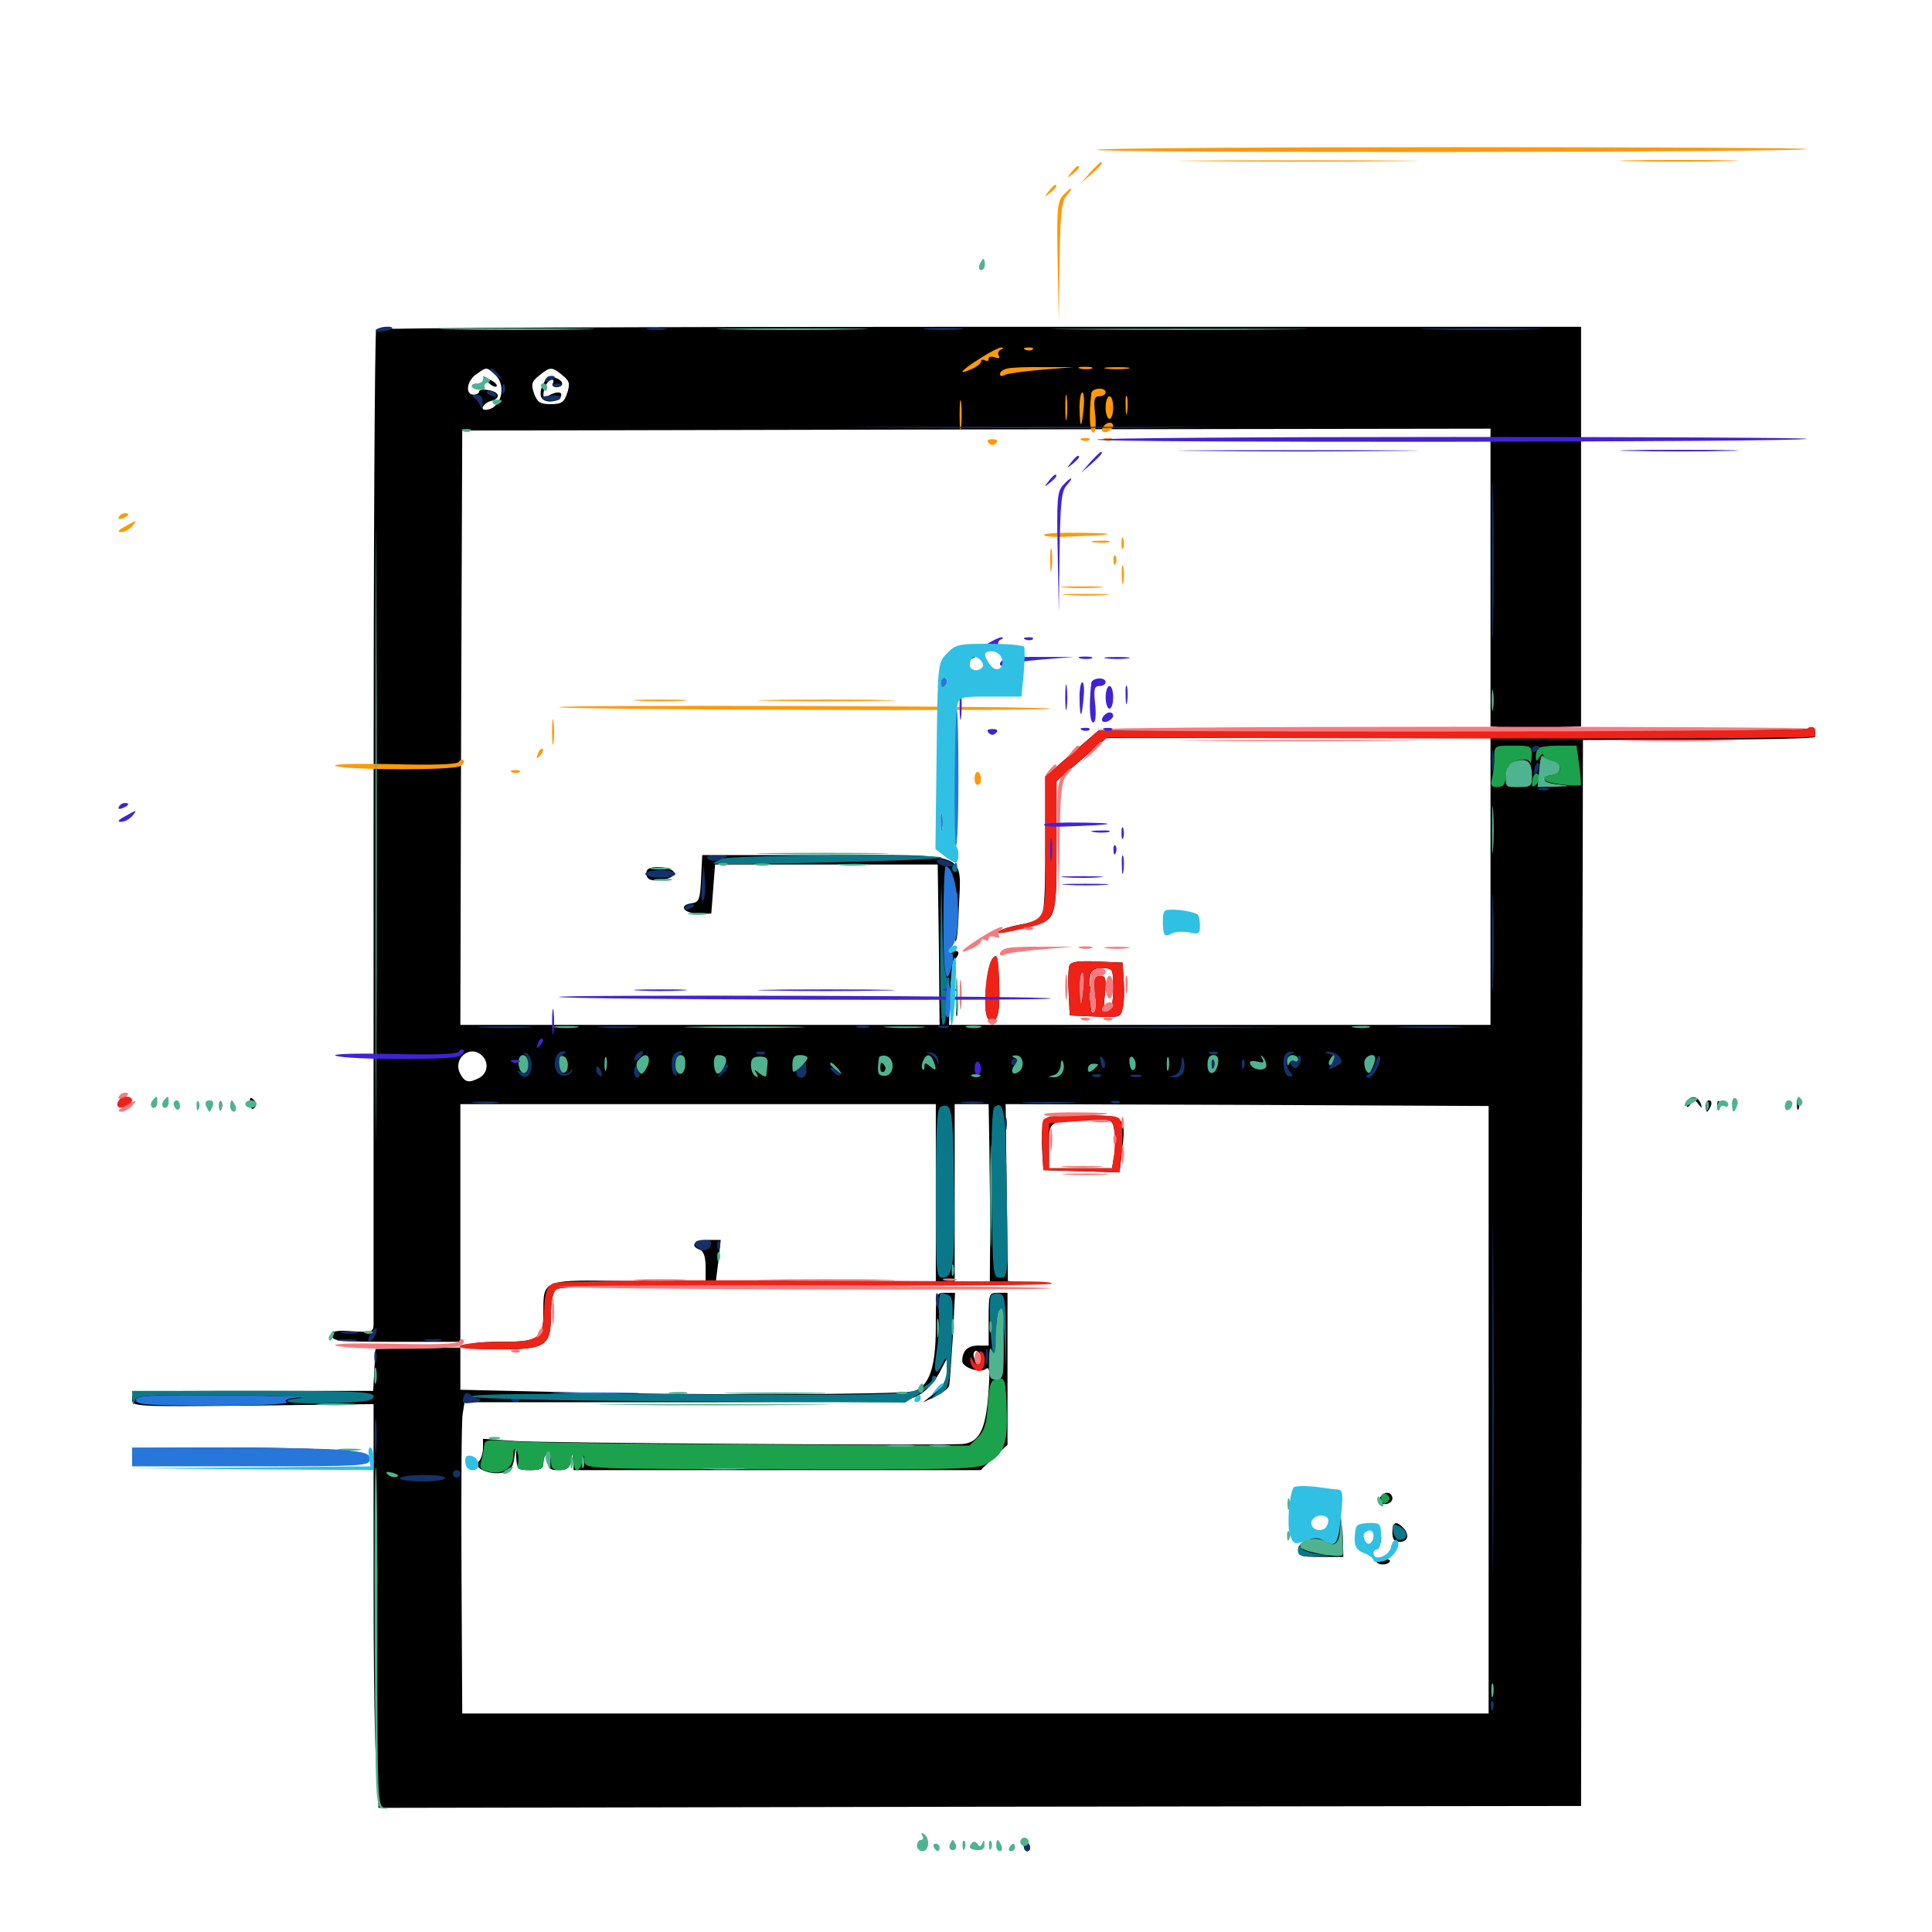 <svg xmlns="http://www.w3.org/2000/svg" viewBox="0 -1000 1000 1000">
	<path fill="#000000" d="M194.727 -829.492C193.945 -828.711 193.359 -713.867 193.359 -574.219V-315.234C193.359 -310.547 192.969 -310.352 182.617 -310.938C173.828 -311.523 171.875 -311.133 171.875 -308.594C171.875 -305.859 175.977 -305.469 205.078 -305.469H238.281V-366.992V-428.516H361.328H484.375V-382.617V-336.719H427.539H370.508L371.875 -347.461L373.047 -358.203H366.211C359.375 -358.203 356.836 -355.078 362.305 -353.125C364.258 -352.344 365.234 -349.219 365.234 -344.141V-336.328L326.367 -336.914C280.664 -337.695 281.25 -337.891 281.25 -320.898C281.25 -306.641 279.492 -305.469 258.008 -305.469C248.828 -305.469 242.188 -304.688 242.188 -303.516C242.188 -302.344 249.219 -301.562 259.375 -301.562C282.227 -301.562 285.156 -303.516 285.156 -318.945C285.156 -326.367 286.133 -331.25 287.891 -332.617C289.844 -334.18 317.773 -334.766 387.891 -334.766H489.844H494.141V-381.641V-428.516H502.93H511.719L512.109 -404.688C512.305 -391.406 512.5 -370.312 512.5 -357.812L512.305 -334.766L529.102 -335.156C543.75 -335.547 544.336 -335.547 533.789 -336.133L521.68 -336.914L521.094 -382.812L520.508 -428.516L645.508 -428.125L770.508 -427.539V-270.312V-113.086H504.883H239.258L238.867 -187.305C238.672 -228.125 238.867 -264.453 239.453 -267.969L240.43 -274.219H355.078C465.43 -274.219 469.922 -274.414 475.977 -278.125C479.492 -280.078 483.984 -285.156 486.133 -289.258L490.039 -296.68L490.234 -290.43C490.234 -285.742 488.672 -283.008 483.984 -279.102L477.539 -274.023L483.984 -277.148C487.5 -278.906 490.82 -281.25 491.211 -282.617C491.602 -283.984 492.383 -295.312 493.164 -307.812L494.336 -330.859H489.258C484.375 -330.859 484.375 -330.859 484.375 -312.891C484.375 -292.188 480.859 -282.031 472.656 -279.883C466.211 -278.125 353.711 -277.734 289.648 -279.492L238.281 -280.664V-291.602V-302.539L216.406 -302.148L194.336 -301.758L193.75 -291.016L193.164 -280.078H130.859C68.555 -280.078 68.359 -280.078 68.359 -275.977C68.359 -271.875 68.359 -271.875 130.859 -272.461L193.359 -273.242V-255.664V-177.539C193.359 -144.141 193.75 -105.078 194.531 -90.625L195.898 -64.258L507.031 -64.844L818.359 -65.234L818.75 -341.211L819.336 -616.992L879.297 -617.188C912.5 -617.188 939.453 -617.773 939.453 -618.555V-622.07C939.453 -623.438 938.086 -623.633 936.133 -622.852C934.18 -622.266 850.781 -621.68 750.586 -621.68L568.555 -621.875L554.688 -609.961L541.016 -598.047V-562.305C541.016 -536.133 540.43 -526.172 538.672 -524.609C537.305 -523.633 532.617 -522.07 528.32 -521.484C524.023 -520.703 519.141 -519.336 517.578 -518.164C514.453 -516.211 518.555 -516.797 533.594 -520.508C546.68 -523.828 546.875 -524.609 546.875 -562.109V-595.703L559.766 -606.836L572.656 -617.969H672.07H771.484V-543.75V-469.531H631.25H491.211L491.797 -485.742C492.188 -494.531 493.359 -502.539 494.336 -503.516C497.07 -506.445 496.484 -508.594 493.164 -507.422C490.82 -506.445 490.43 -507.227 491.016 -510.742C492.383 -517.773 492.383 -517.773 494.141 -513.477C495.117 -510.938 495.898 -516.797 496.289 -529.883C497.461 -559.766 503.125 -557.422 426.562 -557.422H363.477L362.891 -545.312C362.305 -534.18 361.914 -533.008 357.812 -532.422C350.977 -531.445 353.906 -527.148 361.523 -527.148H368.164L369.141 -539.844L370.117 -552.539H427.734H485.352L485.938 -511.133L486.328 -469.531H362.305H238.281L238.672 -623.438L239.258 -777.148L505.469 -777.734L771.484 -778.125V-701.172V-624.023L777.93 -623.438C781.25 -623.047 791.797 -623.047 801.367 -623.438L818.359 -624.023V-727.539V-830.859H507.227C335.938 -830.859 195.312 -830.273 194.727 -829.492ZM256.25 -806.055C262.695 -800.195 259.18 -787.891 251.172 -787.891C248.242 -787.891 250.391 -791.406 253.906 -792.383C259.375 -793.75 258.789 -797.07 252.93 -798.047C250.195 -798.633 248.047 -798.242 248.047 -797.461C248.047 -796.484 246.68 -795.703 245.117 -795.703C240.625 -795.703 241.602 -802.93 246.484 -806.25C251.953 -810.156 251.758 -810.156 256.25 -806.055ZM291.016 -805.859C294.922 -802.734 295.117 -801.367 293.555 -796.484C291.992 -791.797 290.625 -790.82 284.961 -790.82C279.492 -790.82 278.125 -791.797 276.367 -796.484C274.805 -801.172 275.195 -802.539 279.102 -805.664C284.766 -810.156 285.547 -810.352 291.016 -805.859ZM792.188 -601.367C792.969 -598.633 792.969 -595.703 792.188 -595.117C791.602 -594.336 791.016 -595.703 791.016 -598.047C791.016 -600.195 790.234 -602.539 789.062 -603.32C788.086 -603.906 787.5 -601.953 787.695 -599.023C788.086 -594.727 787.109 -593.359 783.789 -592.969C779.883 -592.383 779.297 -593.164 779.492 -598.828C779.688 -603.32 780.078 -603.906 780.664 -600.977C781.836 -594.922 785.156 -595.312 785.156 -601.367C785.156 -607.812 790.625 -607.812 792.188 -601.367ZM799.805 -600.586C798.633 -595.117 799.023 -594.727 805.078 -593.945L811.523 -593.164L804.297 -592.969C797.07 -592.578 796.875 -592.773 796.875 -599.414C796.875 -603.125 797.852 -606.25 799.023 -606.25C800.391 -606.25 800.586 -604.102 799.805 -600.586ZM249.609 -453.516C253.125 -450 252.344 -444.531 248.242 -442.188C242.773 -439.258 240.625 -439.648 238.281 -444.141C233.984 -451.953 243.359 -459.766 249.609 -453.516ZM739.062 -450.586C737.5 -454.883 733.398 -456.055 729.492 -453.125C725.195 -450 726.562 -443.359 731.641 -442.578C736.523 -441.797 740.82 -446.289 739.062 -450.586ZM294.922 -449.023C294.922 -452.148 293.75 -453.906 291.992 -453.906C290.43 -453.906 289.062 -452.539 289.062 -450.977C289.062 -449.414 290.234 -448.047 291.602 -448.047C293.164 -448.047 292.969 -447.266 291.016 -446.094C288.477 -444.531 288.672 -444.141 291.602 -444.141C293.945 -444.141 294.922 -445.703 294.922 -449.023ZM314.453 -450.195C314.453 -452.148 313.672 -453.906 312.5 -453.906C311.523 -453.906 310.547 -451.562 310.547 -448.828C310.547 -446.094 311.328 -444.336 312.5 -445.117C313.672 -445.703 314.453 -448.047 314.453 -450.195ZM334.57 -450C335.156 -452.539 334.57 -453.906 332.812 -453.906C331.25 -453.906 330.078 -451.953 330.078 -448.828C330.078 -443.359 333.008 -443.945 334.57 -450ZM375 -451.953C375 -453.125 374.023 -453.906 372.852 -453.906C371.875 -453.906 371.484 -453.125 372.07 -451.953C372.656 -450.977 373.633 -450 374.219 -450C374.609 -450 375 -450.977 375 -451.953ZM393.75 -450.977C396.289 -453.516 396.289 -453.906 393.945 -453.906C392.383 -453.906 390.625 -452.539 389.844 -450.977C389.258 -449.414 389.258 -448.047 389.844 -448.047C390.43 -448.047 392.188 -449.414 393.75 -450.977ZM441.406 -450C441.406 -452.734 440.039 -453.906 436.719 -453.906C431.25 -453.906 428.711 -449.219 432.617 -446.094C436.523 -442.969 441.406 -445.117 441.406 -450ZM484.375 -452.148C484.375 -456.25 479.297 -453.516 478.906 -449.023C478.711 -446.289 479.297 -444.141 480.273 -444.141C482.031 -444.141 484.375 -448.828 484.375 -452.148ZM509.766 -449.219C509.766 -453.125 508.789 -453.906 503.906 -453.906C499.414 -453.906 498.047 -453.125 498.047 -450C498.047 -445.898 503.32 -442.188 507.422 -443.555C508.594 -444.141 509.766 -446.68 509.766 -449.219ZM529.297 -447.852C529.297 -450 528.516 -452.344 527.344 -452.93C526.172 -453.516 525.977 -452.734 526.562 -451.172C527.148 -449.414 526.758 -448.047 525.586 -448.047C524.414 -448.047 523.438 -447.266 523.438 -446.094C523.438 -445.117 524.805 -444.141 526.367 -444.141C527.93 -444.141 529.297 -445.898 529.297 -447.852ZM549.219 -449.219C548.047 -456.055 542.969 -455.273 542.969 -448.242C542.969 -443.75 543.75 -442.773 546.484 -443.555C549.219 -444.141 550 -445.703 549.219 -449.219ZM590.234 -449.023C589.844 -451.758 588.086 -453.906 586.719 -453.906C585.156 -453.906 583.984 -451.953 583.984 -449.023C583.984 -445.508 584.961 -444.141 587.695 -444.141C590.43 -444.141 591.016 -445.312 590.234 -449.023ZM611.328 -449.023C611.328 -451.953 610.156 -453.906 608.594 -453.906C604.883 -453.906 603.125 -451.172 604.688 -447.266C606.641 -442.383 611.328 -443.555 611.328 -449.023ZM629.688 -452.539C630.664 -453.32 630.078 -453.906 628.32 -453.906C626.367 -453.906 625 -452.344 625 -450.586C625 -448.633 625.781 -447.852 626.562 -449.023C627.344 -450.195 628.711 -451.562 629.688 -452.539ZM654.297 -451.758C654.297 -452.93 652.148 -453.906 649.414 -453.906C645.508 -453.906 644.531 -452.93 644.531 -449.023C644.531 -445.117 645.508 -444.141 649.219 -444.141C651.953 -444.141 654.688 -445.117 655.273 -446.289C656.055 -447.461 655.469 -448.242 654.102 -447.852C649.023 -447.266 646.289 -448.047 647.461 -450C648.047 -450.977 649.805 -451.367 651.367 -450.586C652.93 -450 654.297 -450.586 654.297 -451.758ZM671.289 -452.734C672.07 -453.32 670.898 -453.906 668.75 -453.711C666.602 -453.711 666.016 -453.125 667.578 -452.539C668.945 -451.953 670.703 -452.148 671.289 -452.734ZM688.477 -449.805C689.258 -452.148 688.867 -453.906 687.695 -453.906C686.523 -453.906 685.547 -451.758 685.547 -449.023C685.547 -445.898 686.719 -444.141 688.477 -444.141C690.039 -444.141 691.406 -445.117 691.406 -446.289C691.406 -447.266 690.43 -447.656 689.258 -446.875C687.695 -446.094 687.5 -446.875 688.477 -449.805ZM711.914 -451.953C710.156 -454.883 707.617 -454.297 706.25 -450.977C705.664 -449.414 706.055 -448.047 707.227 -448.047C708.398 -448.047 708.594 -447.266 708.008 -446.094C707.422 -445.117 707.812 -444.141 708.984 -444.141C710.352 -444.141 710.938 -445.508 710.156 -447.07C709.57 -448.633 709.961 -450 711.133 -450C712.305 -450 712.5 -450.977 711.914 -451.953ZM570.312 -448.047C570.312 -450.195 568.945 -451.953 567.383 -451.953C565.82 -451.953 564.453 -450.195 564.453 -448.047C564.453 -445.898 565.82 -444.141 567.383 -444.141C568.945 -444.141 570.312 -445.898 570.312 -448.047ZM352.344 -447.07C351.562 -448.633 350.781 -450 350.391 -450C350 -450 349.609 -448.633 349.609 -447.07C349.609 -445.508 350.391 -444.141 351.562 -444.141C352.539 -444.141 352.93 -445.508 352.344 -447.07ZM395.117 -444.727C396.289 -445.312 395.312 -445.703 392.578 -445.703C389.844 -445.703 388.867 -445.312 390.234 -444.727C391.406 -444.336 393.75 -444.336 395.117 -444.727ZM460.352 -444.922C461.133 -445.508 459.961 -446.094 457.812 -445.898C455.664 -445.898 455.078 -445.312 456.641 -444.727C458.008 -444.141 459.766 -444.336 460.352 -444.922ZM252.344 -802.344C254.297 -800.391 256.25 -799.414 257.031 -800C257.617 -800.781 256.055 -802.344 253.516 -803.516C249.219 -805.859 249.219 -805.859 252.344 -802.344ZM281.25 -801.367C279.883 -799.219 279.492 -796.094 280.078 -794.531C281.445 -791.016 289.258 -791.602 290.43 -795.117C291.211 -797.461 287.695 -797.461 283.789 -795.117C282.422 -794.141 281.25 -794.336 281.25 -795.508C281.25 -799.023 283.594 -803.516 285.547 -803.516C286.523 -803.516 286.719 -802.734 286.133 -801.562C285.547 -800.586 286.328 -799.609 287.891 -799.609C291.992 -799.609 291.992 -802.734 287.891 -804.297C283.594 -805.859 283.594 -805.859 281.25 -801.367ZM494.922 -597.461C494.922 -577.148 495.312 -568.945 495.508 -579.492C495.898 -590.039 495.898 -606.641 495.508 -616.602C495.312 -626.562 494.922 -617.969 494.922 -597.461ZM334.961 -549.609C334.18 -548.242 334.375 -546.484 335.547 -545.312C338.086 -542.773 350 -545.312 349.023 -548.242C348.047 -551.367 336.719 -552.344 334.961 -549.609ZM513.867 -503.906C510.352 -499.609 508.398 -474.414 511.719 -472.461C516.211 -469.727 517.773 -474.805 517.188 -491.016C516.602 -505.078 516.211 -506.836 513.867 -503.906ZM553.516 -500.195C552.93 -498.633 552.734 -492.188 553.125 -485.938L553.711 -474.414L566.797 -473.828C579.297 -473.242 580.078 -473.438 581.055 -477.93C581.836 -480.469 582.031 -486.914 581.641 -492.188L581.055 -501.758L567.773 -502.344C557.812 -502.734 554.297 -502.148 553.516 -500.195ZM576.172 -488.281C576.172 -481.25 575.391 -477.344 573.633 -476.758C571.484 -475.977 571.094 -477.93 571.875 -485.352C572.656 -493.359 572.266 -494.922 569.531 -494.922C567.773 -494.922 566.406 -493.555 566.406 -491.992C566.406 -490.43 565.625 -489.062 564.648 -489.062C563.867 -489.062 563.477 -491.211 564.062 -493.945C564.648 -497.852 566.016 -498.828 570.508 -498.828C575.977 -498.828 576.172 -498.633 576.172 -488.281ZM559.961 -483.789C559.57 -480.664 559.18 -482.812 559.18 -488.086C559.18 -493.555 559.57 -495.898 559.961 -493.555C560.352 -491.016 560.352 -486.719 559.961 -483.789ZM568.164 -477.93C568.359 -476.562 567.383 -475.391 566.211 -475.391C565.039 -475.391 564.453 -476.758 565.039 -478.32C565.82 -479.883 565.43 -481.641 564.258 -482.227C563.281 -483.008 563.086 -484.375 563.867 -485.742C565.039 -487.891 567.969 -482.812 568.164 -477.93ZM494.727 -479.297C494.727 -474.414 495.117 -472.461 495.508 -475C495.898 -477.344 495.898 -481.25 495.508 -483.789C495.117 -486.133 494.727 -484.18 494.727 -479.297ZM61.523 -430.273C59.57 -427.344 61.719 -425.781 65.43 -427.344C67.188 -427.93 67.969 -429.297 67.383 -430.469C65.82 -433.008 63.086 -433.008 61.523 -430.273ZM129.492 -428.906C129.688 -426.172 130.469 -425.391 131.641 -426.562C133.008 -427.93 132.812 -429.297 131.445 -430.664C129.688 -432.422 129.102 -432.031 129.492 -428.906ZM874.414 -431.25C873.633 -430.469 873.047 -428.906 873.047 -427.734C873.047 -426.562 874.023 -426.953 875 -428.516C876.758 -431.055 877.148 -431.055 879.102 -428.516C880.859 -426.172 881.055 -426.172 880.469 -428.32C879.492 -431.641 876.367 -433.203 874.414 -431.25ZM930.078 -428.516C930.078 -425.781 930.469 -424.805 931.055 -426.172C931.445 -427.344 931.445 -429.688 931.055 -431.055C930.469 -432.227 930.078 -431.25 930.078 -428.516ZM113.477 -427.344C113.477 -425.195 114.062 -424.609 114.648 -426.172C115.234 -427.539 115.039 -429.297 114.453 -429.883C113.867 -430.664 113.281 -429.492 113.477 -427.344ZM882.812 -427.539C882.812 -425.977 883.203 -424.609 883.594 -424.609C883.984 -424.609 884.766 -425.977 885.547 -427.539C886.133 -429.102 885.742 -430.469 884.766 -430.469C883.594 -430.469 882.812 -429.102 882.812 -427.539ZM888.867 -427.344C888.867 -425.195 889.453 -424.609 890.039 -426.172C890.625 -427.539 890.43 -429.297 889.844 -429.883C889.258 -430.664 888.672 -429.492 888.867 -427.344ZM540.039 -418.164C539.258 -415.625 539.062 -409.18 539.453 -403.906L540.039 -394.336L559.766 -393.75L579.492 -393.164L580.664 -403.516C583.008 -422.266 582.617 -422.656 560.352 -422.656C541.797 -422.656 541.016 -422.461 540.039 -418.164ZM576.758 -415.039C577.344 -411.914 577.344 -406.25 576.758 -402.344L575.586 -395.312H559.375H542.969V-406.836C542.969 -420.117 542.578 -419.727 564.648 -420.508C575.391 -420.703 575.781 -420.508 576.758 -415.039ZM511.719 -317.188V-303.516H506.055C500.977 -303.516 498.047 -300.781 498.047 -295.508C498.047 -292.188 507.422 -289.062 510.156 -291.406C512.305 -292.969 512.5 -290.43 511.523 -278.125C510.156 -259.57 506.641 -252.93 497.461 -252.539C479.297 -251.758 281.641 -253.125 267.188 -254.102L250 -255.273V-250.391C250 -247.852 249.023 -244.727 247.656 -243.359C244.531 -240.234 253.906 -236.133 260.547 -237.891C264.258 -238.867 265.625 -240.625 266.211 -245.508L266.992 -251.758L267.188 -245.508C267.578 -239.453 268.164 -239.062 274.414 -239.062C279.883 -239.062 281.25 -239.844 281.25 -242.773C281.25 -244.922 282.227 -247.266 283.398 -248.047C284.961 -249.023 285.352 -247.852 284.766 -244.141C283.789 -239.648 284.375 -239.062 289.258 -239.062C293.359 -239.062 294.922 -240.234 295.508 -243.555L296.289 -247.852L296.68 -243.555L296.875 -239.062H402.148H507.617L514.453 -245.703L521.484 -252.148V-291.602V-330.859H516.602C511.914 -330.859 511.719 -330.469 511.719 -317.188ZM518.945 -308.984C518.555 -306.445 518.164 -308.008 518.164 -312.305C517.969 -316.602 518.359 -318.555 518.945 -316.797C519.336 -314.844 519.336 -311.328 518.945 -308.984ZM507.812 -296.484C507.812 -294.922 507.031 -294.141 505.859 -294.727C504.883 -295.312 503.906 -297.266 503.906 -298.828C503.906 -300.391 504.883 -301.172 505.859 -300.586C507.031 -300 507.812 -298.047 507.812 -296.484ZM68.359 -247.656C68.359 -245.312 69.141 -244.922 70.898 -246.289C72.461 -247.656 75.195 -247.461 79.102 -245.898C83.984 -243.75 84.375 -243.359 81.055 -242.383C78.906 -241.992 102.148 -241.406 132.812 -241.211C167.969 -241.211 187.5 -241.797 185.547 -242.969C183.203 -244.336 183.594 -245.117 187.5 -246.484C194.336 -249.023 164.062 -250.781 111.914 -250.781C73.047 -250.781 68.359 -250.391 68.359 -247.656ZM136.328 -243.555C138.086 -244.141 136.133 -244.531 131.836 -244.336C127.539 -244.336 125.977 -243.945 128.516 -243.555C130.859 -243.164 134.375 -243.164 136.328 -243.555ZM145.898 -243.75C146.68 -244.336 145.508 -244.922 143.359 -244.727C141.211 -244.727 140.625 -244.141 142.188 -243.555C143.555 -242.969 145.312 -243.164 145.898 -243.75ZM169.531 -243.555C172.461 -243.945 169.531 -244.336 163.086 -244.336C156.641 -244.336 154.297 -243.945 157.812 -243.555C161.328 -243.164 166.602 -243.164 169.531 -243.555ZM691.602 -226.172C691.602 -224.023 692.188 -223.438 692.773 -225C693.359 -226.367 693.164 -228.125 692.578 -228.711C691.992 -229.492 691.406 -228.32 691.602 -226.172ZM714.062 -224.414C713.281 -222.461 714.258 -221.484 716.797 -221.484C718.945 -221.484 720.703 -222.852 720.703 -224.414C720.703 -225.977 719.531 -227.344 717.969 -227.344C716.406 -227.344 714.844 -225.977 714.062 -224.414ZM691.602 -210.352C691.406 -205.664 690.625 -201.953 689.453 -201.953C688.477 -201.953 688.086 -203.125 688.672 -204.688C689.453 -206.836 688.281 -206.836 680.859 -204.492C674.414 -202.344 671.875 -200.391 671.875 -197.852C671.875 -194.531 673.438 -194.141 683.594 -194.141H695.312L695.117 -202.539C694.922 -214.258 691.797 -221.289 691.602 -210.352ZM709.57 -210.547C712.5 -209.57 713.086 -208.008 712.5 -203.711C711.914 -200.195 712.305 -198.633 713.477 -199.805C716.602 -202.93 714.258 -210.742 709.961 -211.133C706.641 -211.523 706.445 -211.328 709.57 -210.547ZM720.703 -206.836C720.703 -203.32 721.68 -201.953 724.609 -201.953C728.906 -201.953 729.688 -205.859 726.172 -209.375C722.461 -213.086 720.703 -212.109 720.703 -206.836ZM712.305 -191.797C712.695 -190.82 714.258 -190.234 715.82 -190.234C717.383 -190.234 718.945 -190.82 719.336 -191.797C719.922 -192.578 718.359 -193.164 715.82 -193.164C713.281 -193.164 711.719 -192.578 712.305 -191.797ZM529.883 -44.727C529.883 -43.164 530.664 -41.797 531.641 -41.797C532.422 -41.797 533.203 -42.578 533.203 -43.555C533.203 -44.727 532.422 -45.898 531.641 -46.484C530.664 -47.07 529.883 -46.289 529.883 -44.727Z"/>
	<path fill="#ff9906" d="M567.773 -922.461C568.164 -923.242 651.367 -923.828 752.344 -923.828C853.516 -923.828 935.742 -923.438 935.156 -922.852C933.398 -921.094 566.602 -920.703 567.773 -922.461ZM621.68 -916.602C593.945 -916.797 616.602 -916.992 671.875 -916.992C727.148 -916.992 749.805 -916.797 722.266 -916.602C694.531 -916.211 649.219 -916.211 621.68 -916.602ZM844.336 -916.602C830.469 -916.797 841.797 -917.188 869.141 -917.188C896.484 -917.188 907.812 -916.797 894.141 -916.602C880.273 -916.211 858.008 -916.211 844.336 -916.602ZM564.258 -910.742L559.57 -905.273L565.039 -909.961C569.922 -914.453 571.289 -916.016 569.727 -916.016C569.336 -916.016 566.992 -913.672 564.258 -910.742ZM554.492 -910.742C551.953 -907.617 552.148 -907.422 555.273 -909.961C558.398 -912.5 559.375 -914.062 557.812 -914.062C557.422 -914.062 555.859 -912.5 554.492 -910.742ZM542.773 -900.977C540.234 -897.852 540.43 -897.656 543.555 -900.195C546.68 -902.734 547.656 -904.297 546.094 -904.297C545.703 -904.297 544.141 -902.734 542.773 -900.977ZM550 -898.633C547.266 -895.508 546.875 -891.016 547.461 -864.062L548.047 -833.008L548.438 -864.062C548.828 -889.844 549.414 -895.898 552.148 -898.828C553.906 -900.781 554.883 -902.344 554.297 -902.344C553.711 -902.344 551.953 -900.781 550 -898.633ZM507.227 -814.453C497.266 -808.203 495.117 -805.469 502.93 -808.984C505.664 -810.156 507.812 -811.914 507.812 -812.891C507.812 -813.867 508.789 -814.062 509.766 -813.477C510.938 -812.891 511.719 -813.086 511.719 -814.258C511.719 -815.43 513.086 -815.625 515.039 -815.039C516.992 -814.258 517.773 -814.648 516.992 -815.82C516.211 -816.992 516.797 -818.555 517.969 -818.945C519.336 -819.531 519.531 -820.117 518.359 -820.117C517.383 -820.312 512.305 -817.773 507.227 -814.453ZM530.859 -818.945C529.297 -819.531 529.883 -820.117 532.031 -820.117C534.18 -820.312 535.352 -819.727 534.57 -819.141C533.984 -818.555 532.227 -818.359 530.859 -818.945ZM521.094 -809.18C519.141 -808.789 517.578 -807.422 517.578 -806.445C517.578 -805.273 518.555 -805.078 519.922 -805.859C521.094 -806.641 529.688 -807.812 538.867 -808.594L555.664 -809.961H540.039C531.445 -810.156 522.852 -809.766 521.094 -809.18ZM559.18 -809.18C557.227 -809.766 558.398 -810.156 561.523 -810.156C564.844 -810.156 566.211 -809.766 565.039 -809.18C563.672 -808.789 560.938 -808.789 559.18 -809.18ZM572.852 -809.18C569.727 -809.57 572.266 -809.961 578.125 -809.961C583.984 -809.961 586.523 -809.57 583.594 -809.18C580.469 -808.789 575.781 -808.789 572.852 -809.18ZM551.367 -789.062C551.367 -783.203 551.758 -780.664 552.148 -783.789C552.539 -786.719 552.539 -791.406 552.148 -794.531C551.758 -797.461 551.367 -794.922 551.367 -789.062ZM564.844 -796.484C563.477 -784.375 564.062 -775 566.211 -776.172C567.188 -776.758 567.383 -781.25 566.797 -786.133C566.016 -793.359 566.406 -794.922 569.141 -794.922C570.898 -794.922 572.266 -795.898 572.266 -796.875C572.266 -799.805 565.234 -799.219 564.844 -796.484ZM496.68 -785.156C496.68 -778.125 497.07 -775.391 497.461 -778.906C497.852 -782.227 497.852 -788.086 497.461 -791.602C497.07 -794.922 496.68 -792.188 496.68 -785.156ZM558.789 -787.695C558.984 -777.344 559.961 -778.125 560.938 -789.648C561.328 -793.555 560.938 -796.875 560.156 -796.875C559.375 -796.875 558.594 -792.773 558.789 -787.695ZM582.617 -790.039C582.617 -785.742 583.008 -784.18 583.398 -786.719C583.789 -789.062 583.789 -792.578 583.398 -794.531C582.812 -796.289 582.422 -794.336 582.617 -790.039ZM572.266 -789.062C572.266 -785.938 573.242 -783.203 574.219 -783.203C575.391 -783.203 576.172 -785.938 576.172 -789.062C576.172 -792.383 575.391 -794.922 574.219 -794.922C573.242 -794.922 572.266 -792.383 572.266 -789.062ZM571.68 -779.883C569.336 -777.539 570.312 -775.586 573.242 -776.562C574.805 -777.344 576.172 -778.516 576.172 -779.492C576.172 -781.641 573.438 -781.836 571.68 -779.883ZM511.719 -770.703C513.086 -769.336 514.258 -769.336 515.625 -770.703C516.797 -771.875 516.211 -772.656 513.672 -772.656C511.133 -772.656 510.547 -771.875 511.719 -770.703ZM560.156 -772.07C558.594 -772.656 559.18 -773.242 561.328 -773.242C563.477 -773.438 564.648 -772.852 563.867 -772.266C563.281 -771.68 561.523 -771.484 560.156 -772.07ZM571.875 -772.07C570.312 -772.656 570.898 -773.242 573.047 -773.242C575.195 -773.438 576.367 -772.852 575.586 -772.266C575 -771.68 573.242 -771.484 571.875 -772.07ZM61.523 -732.422C60.938 -731.25 61.719 -731.055 63.281 -731.641C66.797 -733.008 67.383 -734.375 64.648 -734.375C63.477 -734.375 62.109 -733.594 61.523 -732.422ZM64.453 -727.344C61.133 -725.586 60.547 -724.609 62.695 -724.609C64.453 -724.609 66.992 -725.977 68.359 -727.539C71.289 -731.055 70.898 -731.055 64.453 -727.344ZM540.43 -723.242C540.82 -724.023 549.805 -724.414 560.156 -724.219C579.883 -724.023 577.148 -723.047 553.32 -722.266C545.703 -721.875 539.844 -722.266 540.43 -723.242ZM581.445 -716.406C581.836 -717.578 581.836 -719.922 581.445 -721.289C580.859 -722.461 580.469 -721.484 580.469 -718.75C580.469 -716.016 580.859 -715.039 581.445 -716.406ZM566.016 -719.336C563.477 -719.727 565.039 -720.117 569.336 -720.117C573.633 -720.312 575.586 -719.922 573.828 -719.336C571.875 -718.945 568.359 -718.945 566.016 -719.336ZM543.555 -709.961C543.555 -704.688 543.945 -702.539 544.336 -705.664C544.727 -708.594 544.727 -712.891 544.336 -715.43C543.945 -717.773 543.555 -715.43 543.555 -709.961ZM576.367 -709.766C576.367 -707.617 576.953 -707.031 577.539 -708.594C578.125 -709.961 577.93 -711.719 577.344 -712.305C576.758 -713.086 576.172 -711.914 576.367 -709.766ZM580.664 -702.148C580.664 -697.852 581.055 -696.289 581.445 -698.828C581.836 -701.172 581.836 -704.688 581.445 -706.641C580.859 -708.398 580.469 -706.445 580.664 -702.148ZM551.367 -695.898C546.289 -696.289 550 -696.484 559.57 -696.484C569.336 -696.484 573.438 -696.289 568.945 -695.898C564.453 -695.508 556.445 -695.508 551.367 -695.898ZM552.344 -691.992C546.68 -692.383 550.781 -692.578 561.523 -692.578C572.266 -692.578 576.953 -692.383 571.875 -691.992C566.797 -691.602 558.008 -691.602 552.344 -691.992ZM330.664 -637.305C324.414 -637.695 329.492 -637.891 341.797 -637.891C354.102 -637.891 359.18 -637.695 353.125 -637.305C346.875 -636.914 336.719 -636.914 330.664 -637.305ZM398.828 -637.305C383.008 -637.5 396.094 -637.891 427.734 -637.891C459.375 -637.891 472.461 -637.5 456.445 -637.305C440.625 -636.914 414.844 -636.914 398.828 -637.305ZM488.867 -637.305C486.914 -637.891 488.086 -638.281 491.211 -638.281C494.531 -638.281 495.898 -637.891 494.727 -637.305C493.359 -636.914 490.625 -636.914 488.867 -637.305ZM289.258 -633.984C288.672 -634.57 346.094 -634.766 416.602 -634.57C487.305 -634.375 544.531 -633.789 543.945 -633.203C542.773 -631.836 290.43 -632.617 289.258 -633.984ZM285.742 -621.094C285.742 -615.234 286.133 -612.695 286.523 -615.82C286.914 -618.75 286.914 -623.438 286.523 -626.562C286.133 -629.492 285.742 -626.953 285.742 -621.094ZM278.516 -609.961C277.344 -607.227 277.539 -607.031 279.492 -608.789C280.859 -610.156 281.445 -611.719 280.859 -612.305C280.273 -612.891 279.102 -611.914 278.516 -609.961ZM237.5 -605.664C236.523 -604.297 224.609 -603.906 202.539 -604.492C183.203 -604.883 171.094 -604.492 173.828 -603.516C180.664 -601.367 234.766 -601.172 238.281 -603.516C239.844 -604.492 240.625 -605.859 239.844 -606.445C239.258 -607.227 238.086 -606.836 237.5 -605.664ZM265.234 -600.195C263.672 -600.781 264.258 -601.367 266.406 -601.367C268.555 -601.562 269.727 -600.977 268.945 -600.391C268.359 -599.805 266.602 -599.609 265.234 -600.195ZM504.492 -597.461C504.297 -595.508 504.883 -593.75 506.055 -593.75C508.203 -593.75 508.398 -599.023 506.25 -600.391C505.469 -600.781 504.492 -599.609 504.492 -597.461Z"/>
	<path fill="#ef2218" d="M935.156 -622.656C934.57 -622.07 851.758 -621.68 751.172 -621.68L568.555 -621.875L554.688 -609.961L541.016 -598.047V-562.109C541.016 -521.484 542.578 -525 523.633 -520.312C511.328 -517.188 515.039 -515.82 527.93 -518.945C547.07 -523.242 546.875 -522.852 546.875 -561.914V-595.703L559.766 -607.031L572.852 -618.164L756.055 -617.773C857.031 -617.578 939.453 -617.969 939.453 -618.75V-621.875C939.453 -624.023 936.914 -624.414 935.156 -622.656ZM513.672 -503.906C510.156 -499.414 508.398 -475.977 511.523 -472.852C515.82 -468.555 517.773 -474.609 517.188 -491.016C516.602 -505.664 516.211 -506.836 513.672 -503.906ZM553.516 -500.195C552.93 -498.633 552.734 -492.188 553.125 -485.938L553.711 -474.414L566.797 -473.828C579.297 -473.242 580.078 -473.438 581.055 -477.93C581.836 -480.469 582.031 -486.914 581.641 -492.188L581.055 -501.758L567.773 -502.344C557.812 -502.734 554.297 -502.148 553.516 -500.195ZM576.172 -488.281C576.172 -481.25 575.391 -477.344 573.633 -476.758C571.484 -475.977 571.094 -477.93 571.875 -485.352C572.656 -493.555 572.266 -494.922 569.336 -494.922C566.406 -494.922 566.016 -493.555 566.797 -486.133C567.383 -481.25 567.188 -476.758 566.211 -476.172C564.648 -475.195 564.062 -477.93 564.062 -487.109C564.062 -498.242 564.258 -498.828 570.312 -498.828C576.172 -498.828 576.172 -498.633 576.172 -488.281ZM560.938 -489.648C559.961 -478.125 558.984 -477.344 558.789 -487.695C558.594 -492.773 559.375 -496.875 560.156 -496.875C560.938 -496.875 561.328 -493.555 560.938 -489.648ZM61.523 -430.273C60.742 -429.102 60.742 -427.734 61.328 -427.148C62.891 -425.586 68.359 -428.125 68.359 -430.469C68.359 -433.008 63.086 -433.008 61.523 -430.273ZM539.844 -419.922C539.258 -418.555 539.062 -412.109 539.453 -405.859L540.039 -394.336L559.766 -393.75L579.492 -393.164L580.469 -403.125C581.055 -408.594 581.055 -415.234 580.469 -417.773C579.688 -422.656 579.297 -422.656 560.352 -422.656C545.703 -422.656 540.625 -422.07 539.844 -419.922ZM576.758 -415.625C577.148 -412.695 577.148 -407.031 576.758 -402.93L575.586 -395.312H559.375H542.969V-406.836V-418.555L553.32 -419.336C576.953 -420.898 575.586 -421.094 576.758 -415.625ZM286.328 -335.742C283.008 -333.984 282.031 -331.445 281.641 -322.07C280.859 -306.836 279.102 -305.469 258.008 -305.469C248.828 -305.469 239.844 -304.492 238.281 -303.516C236.328 -302.148 241.992 -301.562 255.859 -301.562C282.617 -301.562 285.156 -303.125 285.156 -318.945C285.156 -326.367 286.133 -331.25 287.891 -332.617C289.844 -334.375 323.242 -334.766 416.797 -334.57C486.328 -334.375 543.75 -334.766 544.336 -335.547C545.117 -336.133 540.234 -336.719 533.594 -336.719C527.148 -336.719 469.727 -336.914 406.055 -337.305C329.883 -337.5 288.867 -336.914 286.328 -335.742ZM507.227 -297.656C508.398 -293.359 504.883 -292.188 503.32 -296.289C502.734 -297.461 502.148 -297.852 502.148 -296.68C501.953 -293.164 505.469 -289.258 507.617 -290.625C510.156 -292.383 510.547 -299.023 508.008 -300.391C507.031 -301.172 506.641 -299.805 507.227 -297.656Z"/>
	<path fill="#1ca14c" d="M773.438 -607.812C773.438 -604.297 772.852 -599.414 772.266 -597.07C771.289 -593.555 771.875 -592.578 775 -592.578C778.125 -592.578 779.102 -593.945 779.688 -598.828C780.078 -603.711 781.445 -605.273 785.547 -606.445C788.867 -607.227 791.211 -607.031 791.797 -605.664C792.188 -604.297 792.773 -605.664 792.773 -608.789C792.969 -613.867 792.578 -614.062 783.203 -614.062C773.438 -614.062 773.438 -614.062 773.438 -607.812ZM796.289 -612.695C795.508 -612.109 794.922 -610.156 794.922 -608.398C794.922 -605.664 795.312 -605.664 796.875 -608.203C798.047 -609.961 798.828 -610.156 798.828 -608.789C798.828 -607.617 800.781 -606.25 803.32 -605.859C805.664 -605.469 807.617 -603.906 807.617 -602.344C807.617 -600.781 805.664 -599.219 803.32 -598.828C795.703 -597.656 798.438 -595.117 808.203 -593.945C813.281 -593.359 817.773 -593.164 818.164 -593.555C818.359 -593.945 818.164 -598.828 817.383 -604.102L816.016 -614.062H806.836C801.758 -614.062 796.875 -613.477 796.289 -612.695ZM794.336 -599.219C793.555 -598.438 792.969 -596.484 792.969 -594.727C792.969 -592.578 793.555 -592.383 795.117 -593.945C796.289 -595.117 797.07 -597.07 796.484 -598.438C796.094 -599.609 795.117 -600 794.336 -599.219ZM516.406 -286.328C512.695 -285.742 512.109 -284.18 511.328 -273.047C510.742 -263.281 509.57 -259.57 506.25 -256.055L501.758 -251.758L392.969 -252.344C333.203 -252.539 276.758 -253.32 267.578 -253.906C252.148 -255.078 250.781 -254.883 250.586 -251.562C250.391 -249.414 249.805 -245.898 249.023 -243.75C248.047 -240.43 248.633 -239.258 252.734 -238.281C259.961 -236.523 265.625 -240.039 265.625 -246.484C265.625 -250.195 266.211 -250.977 267.383 -249.023C268.359 -247.656 268.555 -244.727 268.164 -242.773C267.188 -239.648 268.164 -239.062 274.219 -239.062C279.883 -239.062 281.25 -239.844 281.25 -242.773C281.25 -244.922 282.227 -247.266 283.203 -247.852C284.375 -248.633 285.156 -246.875 285.156 -244.141C285.156 -240.039 286.133 -239.062 289.844 -239.062C293.359 -239.062 294.922 -240.43 295.508 -243.555L296.289 -247.852L296.68 -243.555C296.68 -241.016 297.656 -239.062 298.633 -239.062C299.609 -239.062 300.977 -241.016 301.367 -243.555C302.148 -247.461 302.148 -247.656 302.539 -243.75C302.734 -239.648 302.734 -239.648 403.516 -239.453C489.844 -239.258 505.078 -239.453 509.961 -241.992C519.727 -247.07 521.68 -252.344 521.094 -270.508C520.508 -285.938 520.312 -286.914 516.406 -286.328ZM714.844 -224.414C714.844 -222.656 715.82 -221.484 716.992 -221.875C718.164 -222.266 719.141 -223.438 719.141 -224.414C719.141 -225.391 718.164 -226.562 716.992 -226.953C715.82 -227.344 714.844 -226.172 714.844 -224.414Z"/>
	<path fill="#143269" d="M194.531 -829.102C195.508 -830.859 203.125 -831.641 203.125 -830.078C203.125 -829.688 200.977 -828.906 198.242 -828.516C195.703 -827.93 193.945 -828.32 194.531 -829.102ZM335.547 -829.492C333.008 -829.883 334.961 -830.273 339.844 -830.273C344.727 -830.273 346.68 -829.883 344.336 -829.492C341.797 -829.102 337.891 -829.102 335.547 -829.492ZM480.078 -829.492C475.391 -829.883 479.102 -830.273 488.281 -830.273C497.461 -830.273 501.172 -829.883 496.68 -829.492C491.992 -829.102 484.57 -829.102 480.078 -829.492ZM740.625 -829.492C726.953 -829.688 738.672 -830.078 766.602 -830.078C794.531 -830.078 805.664 -829.688 791.406 -829.492C777.148 -829.102 754.297 -829.102 740.625 -829.492ZM253.906 -808.594C253.906 -808.203 255.469 -806.641 257.422 -805.273C260.352 -802.734 260.547 -802.93 258.008 -806.055C255.469 -809.18 253.906 -810.156 253.906 -808.594ZM282.227 -803.516C281.641 -802.344 282.422 -802.148 283.984 -802.734C287.5 -804.102 288.086 -805.469 285.352 -805.469C284.18 -805.469 282.812 -804.688 282.227 -803.516ZM259.961 -798.438C259.961 -796.289 260.547 -795.703 261.133 -797.266C261.719 -798.633 261.523 -800.391 260.938 -800.977C260.352 -801.758 259.766 -800.586 259.961 -798.438ZM286.719 -800.195C285.156 -800.781 285.742 -801.367 287.891 -801.367C290.039 -801.562 291.211 -800.977 290.43 -800.391C289.844 -799.805 288.086 -799.609 286.719 -800.195ZM251.953 -796.875C251.953 -798.438 255.664 -797.656 256.836 -795.703C257.422 -794.531 256.641 -794.336 255.078 -794.922C253.32 -795.508 251.953 -796.484 251.953 -796.875ZM245.312 -794.141C246.484 -793.359 248.047 -791.406 248.633 -789.844C249.414 -787.891 249.805 -788.281 249.805 -791.406C250 -794.336 248.828 -795.703 246.68 -795.703C244.531 -795.703 243.945 -795.117 245.312 -794.141ZM280.469 -793.945C282.422 -791.992 288.867 -791.992 290.039 -793.75C290.82 -794.922 288.867 -795.703 285.352 -795.312C282.031 -795.117 279.883 -794.531 280.469 -793.945ZM456.641 -778.711C414.453 -778.906 448.828 -779.102 533.203 -779.102C617.578 -779.102 651.953 -778.906 609.961 -778.711C567.773 -778.32 498.633 -778.32 456.641 -778.711ZM772.266 -709.766C772.266 -673.828 772.656 -658.984 772.852 -677.148C773.242 -695.117 773.242 -724.414 772.852 -742.578C772.656 -760.547 772.266 -745.703 772.266 -709.766ZM772.07 -606.25C772.07 -601.367 772.461 -599.414 772.852 -601.953C773.242 -604.297 773.242 -608.203 772.852 -610.742C772.461 -613.086 772.07 -611.133 772.07 -606.25ZM792.969 -611.914C792.969 -610.938 793.945 -610.547 794.922 -611.133C796.094 -611.719 796.875 -612.695 796.875 -613.281C796.875 -613.672 796.094 -614.062 794.922 -614.062C793.945 -614.062 792.969 -613.086 792.969 -611.914ZM794.336 -602.539C793.555 -599.219 793.75 -598.438 795.312 -600C796.289 -600.977 796.875 -603.125 796.484 -604.492C795.898 -606.055 795.117 -605.078 794.336 -602.539ZM796.484 -591.211C795.117 -591.797 796.094 -592.188 798.828 -592.188C801.562 -592.188 802.539 -591.797 801.367 -591.211C800 -590.82 797.656 -590.82 796.484 -591.211ZM366.406 -555.469C367.773 -554.102 370.117 -554.102 373.242 -555.273C377.734 -557.031 377.539 -557.227 371.289 -557.227C366.602 -557.422 365.039 -556.836 366.406 -555.469ZM485.352 -553.516C485.938 -552.539 488.477 -551.562 490.82 -551.562C494.336 -551.562 494.531 -551.953 492.188 -553.516C488.281 -556.055 483.789 -556.055 485.352 -553.516ZM363.281 -542.383C362.695 -536.719 363.086 -533.008 363.867 -533.789C364.844 -534.766 365.234 -539.258 364.844 -543.945L364.258 -552.539ZM772.266 -511.523C772.266 -489.062 772.656 -480.078 772.852 -491.602C773.242 -503.125 773.242 -521.68 772.852 -532.617C772.656 -543.555 772.266 -534.18 772.266 -511.523ZM333.984 -547.656C333.984 -546.68 337.5 -545.703 341.797 -545.703C346.094 -545.703 349.609 -546.68 349.609 -547.656C349.609 -548.828 346.094 -549.609 341.797 -549.609C337.5 -549.609 333.984 -548.828 333.984 -547.656ZM354.492 -530.078C353.906 -528.906 354.688 -528.711 356.25 -529.297C359.766 -530.664 360.352 -532.031 357.617 -532.031C356.445 -532.031 355.078 -531.25 354.492 -530.078ZM249.609 -468.164C242.773 -468.555 247.852 -468.75 260.742 -468.75C273.633 -468.75 279.102 -468.555 273.047 -468.164C266.797 -467.773 256.25 -467.773 249.609 -468.164ZM311.133 -468.164C306.055 -468.555 309.766 -468.75 319.336 -468.75C329.102 -468.75 333.203 -468.555 328.711 -468.164C324.219 -467.773 316.211 -467.773 311.133 -468.164ZM443.945 -468.164C441.992 -468.75 443.164 -469.141 446.289 -469.141C449.609 -469.141 450.977 -468.75 449.805 -468.164C448.438 -467.773 445.703 -467.773 443.945 -468.164ZM485.938 -468.164C484.57 -468.75 485.547 -469.141 488.281 -469.141C491.016 -469.141 491.992 -468.75 490.82 -468.164C489.453 -467.773 487.109 -467.773 485.938 -468.164ZM556.25 -468.164C530.078 -468.359 551.367 -468.555 603.516 -468.555C655.664 -468.555 676.953 -468.359 650.977 -468.164C624.805 -467.773 582.227 -467.773 556.25 -468.164ZM725.195 -468.164C716.797 -468.359 723.242 -468.75 739.258 -468.75C755.469 -468.75 762.305 -468.359 754.492 -468.164C746.68 -467.773 733.594 -467.773 725.195 -468.164ZM271.484 -454.492C272.461 -454.102 273.438 -451.367 273.438 -448.633C273.438 -444.727 272.656 -443.945 270.117 -445.117C267.188 -446.094 266.992 -445.898 269.141 -443.945C270.703 -442.188 272.07 -441.992 273.633 -443.555C276.367 -446.289 275.195 -454.492 271.875 -455.078C270.508 -455.273 270.312 -455.078 271.484 -454.492ZM287.891 -453.125C285.938 -448.242 288.086 -443.164 291.797 -443.164C293.945 -443.164 295.703 -444.336 296.094 -445.703C296.289 -447.07 296.094 -447.266 295.508 -446.094C295.117 -445.117 293.555 -444.141 292.188 -444.141C289.062 -444.141 288.672 -452.344 291.602 -454.297C293.359 -455.469 293.359 -455.859 291.406 -455.859C290.039 -455.859 288.477 -454.688 287.891 -453.125ZM329.102 -453.711C326.953 -450.586 328.906 -450 331.641 -453.125C333.008 -454.688 333.203 -455.859 332.227 -455.859C331.25 -455.859 329.688 -454.883 329.102 -453.711ZM349.023 -454.492C347.07 -452.734 347.266 -444.531 349.414 -443.359C350.195 -442.773 350.586 -444.531 350 -447.266C349.414 -450.391 350.195 -453.125 351.758 -454.102C353.32 -455.078 353.516 -455.859 352.344 -455.859C351.172 -455.859 349.609 -455.273 349.023 -454.492ZM392.188 -454.492C390.625 -455.078 391.211 -455.664 393.359 -455.664C395.508 -455.859 396.68 -455.273 395.898 -454.688C395.312 -454.102 393.555 -453.906 392.188 -454.492ZM480.859 -454.688C482.617 -454.102 484.57 -452.148 485.156 -450.391C485.742 -448.047 485.938 -448.047 485.742 -450.977C485.547 -453.32 483.789 -455.078 481.445 -455.273C478.516 -455.469 478.516 -455.273 480.859 -454.688ZM626.562 -454.492C625 -455.078 625.586 -455.664 627.734 -455.664C629.883 -455.859 631.055 -455.273 630.273 -454.688C629.688 -454.102 627.93 -453.906 626.562 -454.492ZM665.234 -454.102C663.086 -450.977 664.844 -442.773 667.383 -442.773C669.336 -442.773 669.336 -443.555 667.969 -444.922C665.234 -447.656 665.43 -453.32 668.555 -454.492C670.312 -455.273 670.312 -455.664 668.555 -455.664C667.383 -455.859 665.82 -455.078 665.234 -454.102ZM687.891 -454.492C690.82 -453.711 691.016 -452.93 689.258 -449.805C687.305 -446.094 687.5 -445.898 691.406 -448.047C694.727 -449.805 695.117 -450.781 693.164 -453.125C691.992 -454.688 689.453 -455.664 687.695 -455.664C685.156 -455.469 685.156 -455.273 687.891 -454.492ZM569.727 -449.805C570.508 -447.266 571.289 -446.289 571.875 -447.852C572.266 -449.219 571.68 -451.367 570.703 -452.344C569.141 -453.906 568.945 -453.125 569.727 -449.805ZM611.523 -449.609C611.328 -446.484 609.961 -444.141 608.008 -443.555C604.688 -442.773 604.688 -442.578 608.008 -442.383C611.914 -442.188 614.062 -446.094 612.695 -451.367C612.109 -453.711 611.719 -453.125 611.523 -449.609ZM671.875 -452.148C671.875 -450.781 671.094 -450.391 669.922 -450.977C668.945 -451.562 667.969 -451.367 667.969 -450.195C667.969 -449.219 668.75 -447.852 669.727 -447.266C671.68 -446.094 674.609 -451.953 672.852 -453.516C672.266 -454.102 671.875 -453.516 671.875 -452.148ZM711.914 -449.609C711.133 -447.07 709.375 -444.531 708.203 -443.75C706.641 -442.773 706.836 -442.188 708.594 -442.188C710.938 -442.188 715.82 -451.758 714.062 -453.32C713.672 -453.906 712.695 -452.148 711.914 -449.609ZM523.438 -449.805C523.438 -448.828 524.414 -448.438 525.391 -449.023C526.562 -449.609 527.344 -450.586 527.344 -451.172C527.344 -451.562 526.562 -451.953 525.391 -451.953C524.414 -451.953 523.438 -450.977 523.438 -449.805ZM627.148 -448.828C627.148 -446.68 627.734 -446.094 628.32 -447.656C628.906 -449.023 628.711 -450.781 628.125 -451.367C627.539 -452.148 626.953 -450.977 627.148 -448.828ZM642.773 -448.828C642.773 -446.68 643.359 -446.094 643.945 -447.656C644.531 -449.023 644.336 -450.781 643.75 -451.367C643.164 -452.148 642.578 -450.977 642.773 -448.828ZM373.242 -445.508C370.703 -441.406 370.898 -441.406 374.219 -444.531C376.172 -446.484 377.344 -448.438 376.758 -448.828C376.172 -449.414 374.609 -447.852 373.242 -445.508ZM414.648 -448.633C411.133 -447.266 411.523 -442.188 414.844 -442.188C416.602 -442.188 417.578 -443.945 417.383 -446.094C417.188 -448.242 417.188 -450 416.992 -449.805ZM308.594 -446.289C308.594 -445.117 309.375 -443.75 310.547 -443.164C311.719 -442.578 311.914 -443.359 311.328 -444.922C309.961 -448.438 308.594 -449.023 308.594 -446.289ZM328.125 -445.117C328.125 -443.555 328.906 -442.188 330.078 -442.188C331.055 -442.188 331.445 -443.555 330.859 -445.117C330.078 -446.68 329.297 -448.047 328.906 -448.047C328.516 -448.047 328.125 -446.68 328.125 -445.117ZM429.688 -447.07C429.688 -446.68 430.859 -445.508 432.227 -444.336C434.18 -442.773 434.961 -442.969 434.961 -444.727C434.961 -446.289 433.789 -447.461 432.227 -447.461C430.859 -447.461 429.688 -447.266 429.688 -447.07ZM566.016 -442.773C564.453 -443.359 565.039 -443.945 567.188 -443.945C569.336 -444.141 570.508 -443.555 569.727 -442.969C569.141 -442.383 567.383 -442.188 566.016 -442.773ZM585.547 -442.773C584.18 -443.359 585.156 -443.75 587.891 -443.75C590.625 -443.75 591.602 -443.359 590.43 -442.773C589.062 -442.383 586.719 -442.383 585.547 -442.773ZM245.703 -429.102C242.188 -429.492 244.531 -429.883 250.977 -429.883C257.422 -429.883 260.352 -429.492 257.422 -429.102C254.492 -428.711 249.219 -428.711 245.703 -429.102ZM498.633 -429.102C495.508 -429.492 497.656 -429.883 502.93 -429.883C508.398 -429.883 510.742 -429.492 508.398 -429.102C505.859 -428.711 501.562 -428.711 498.633 -429.102ZM531.836 -429.102C525.586 -429.492 530.664 -429.688 542.969 -429.688C555.273 -429.688 560.352 -429.492 554.297 -429.102C548.047 -428.711 537.891 -428.711 531.836 -429.102ZM575.781 -429.102C574.219 -429.688 574.805 -430.273 576.953 -430.273C579.102 -430.469 580.273 -429.883 579.492 -429.297C578.906 -428.711 577.148 -428.516 575.781 -429.102ZM519.922 -417.773C519.922 -414.648 520.312 -413.477 520.898 -415.43C521.289 -417.188 521.289 -419.922 520.898 -421.289C520.312 -422.461 519.922 -421.094 519.922 -417.773ZM772.461 -276.172C772.461 -195.117 772.656 -161.914 772.852 -202.344C773.242 -242.969 773.242 -309.375 772.852 -349.805C772.656 -390.43 772.461 -357.227 772.461 -276.172ZM359.766 -355.859C361.133 -352.148 366.602 -351.758 367.773 -355.273C368.75 -357.422 367.773 -358.203 364.062 -358.203C360.938 -358.203 359.375 -357.227 359.766 -355.859ZM371.289 -355.078C371.289 -352.93 371.875 -352.344 372.461 -353.906C373.047 -355.273 372.852 -357.031 372.266 -357.617C371.68 -358.398 371.094 -357.227 371.289 -355.078ZM484.375 -327.734C484.375 -325.781 485.352 -322.656 486.328 -321.094C487.891 -318.945 488.086 -319.727 487.109 -324.023C485.547 -331.25 484.375 -332.812 484.375 -327.734ZM191.797 -309.375C190.43 -307.227 190.234 -305.469 191.211 -305.469C192.969 -305.469 195.898 -311.328 194.727 -312.5C194.531 -312.891 193.164 -311.328 191.797 -309.375ZM177.344 -309.961C174.805 -310.352 176.367 -310.742 180.664 -310.742C184.961 -310.938 186.914 -310.547 185.156 -309.961C183.203 -309.57 179.688 -309.57 177.344 -309.961ZM175.391 -306.055C172.852 -306.445 174.805 -306.836 179.688 -306.836C184.57 -306.836 186.523 -306.445 184.18 -306.055C181.641 -305.664 177.734 -305.664 175.391 -306.055ZM220.312 -306.055C217.773 -306.445 219.336 -306.836 223.633 -306.836C227.93 -307.031 229.883 -306.641 228.125 -306.055C226.172 -305.664 222.656 -305.664 220.312 -306.055ZM510.156 -297.656C510.156 -293.945 510.547 -292.383 511.133 -294.336C511.523 -296.094 511.523 -299.219 511.133 -301.172C510.547 -302.93 510.156 -301.367 510.156 -297.656ZM193.75 -297.656C193.75 -294.922 194.141 -293.945 194.727 -295.312C195.117 -296.484 195.117 -298.828 194.727 -300.195C194.141 -301.367 193.75 -300.391 193.75 -297.656ZM239.844 -276.562C239.062 -273.633 239.844 -273.242 244.922 -274.023C248.242 -274.414 249.609 -275.195 248.047 -275.781C246.484 -276.367 244.141 -277.539 242.969 -278.516C241.406 -279.492 240.43 -278.906 239.844 -276.562ZM265.234 -274.805C263.672 -275.391 264.258 -275.977 266.406 -275.977C268.555 -276.172 269.727 -275.586 268.945 -275C268.359 -274.414 266.602 -274.219 265.234 -274.805ZM193.945 -256.641C193.945 -248.633 194.336 -245.312 194.727 -249.414C195.117 -253.32 195.117 -259.961 194.727 -264.062C194.336 -267.969 193.945 -264.648 193.945 -256.641ZM234.375 -237.109C234.375 -236.133 235.352 -235.156 236.328 -235.156C237.5 -235.156 238.281 -236.133 238.281 -237.109C238.281 -238.281 237.5 -239.062 236.328 -239.062C235.352 -239.062 234.375 -238.281 234.375 -237.109ZM207.031 -234.766C207.031 -233.984 212.305 -233.203 218.75 -233.203C225.195 -233.203 230.469 -233.984 230.469 -234.961C230.469 -235.938 225.195 -236.719 218.75 -236.523C212.305 -236.523 207.031 -235.742 207.031 -234.766ZM771.68 -116.797C771.68 -114.648 772.266 -114.062 772.852 -115.625C773.438 -116.992 773.242 -118.75 772.656 -119.336C772.07 -120.117 771.484 -118.945 771.68 -116.797ZM529.883 -44.727C529.883 -43.164 530.664 -41.797 531.641 -41.797C532.422 -41.797 533.203 -42.578 533.203 -43.555C533.203 -44.727 532.422 -45.898 531.641 -46.484C530.664 -47.07 529.883 -46.289 529.883 -44.727Z"/>
	<path fill="#f67b7f" d="M567.773 -622.461C568.164 -623.242 651.367 -623.828 752.344 -623.828C853.516 -623.828 935.742 -623.438 935.156 -622.852C933.398 -621.094 566.602 -620.703 567.773 -622.461ZM621.68 -616.602C593.945 -616.797 616.602 -616.992 671.875 -616.992C727.148 -616.992 749.805 -616.797 722.266 -616.602C694.531 -616.211 649.219 -616.211 621.68 -616.602ZM844.336 -616.602C830.469 -616.797 841.797 -617.188 869.141 -617.188C896.484 -617.188 907.812 -616.797 894.141 -616.602C880.273 -616.211 858.008 -616.211 844.336 -616.602ZM564.258 -610.742L559.57 -605.273L565.039 -609.961C569.922 -614.453 571.289 -616.016 569.727 -616.016C569.336 -616.016 566.992 -613.672 564.258 -610.742ZM554.492 -610.742C551.953 -607.617 552.148 -607.422 555.273 -609.961C558.398 -612.5 559.375 -614.062 557.812 -614.062C557.422 -614.062 555.859 -612.5 554.492 -610.742ZM542.773 -600.977C540.234 -597.852 540.43 -597.656 543.555 -600.195C546.68 -602.734 547.656 -604.297 546.094 -604.297C545.703 -604.297 544.141 -602.734 542.773 -600.977ZM550 -598.633C547.266 -595.508 546.875 -591.016 547.461 -564.062L548.047 -533.008L548.438 -564.062C548.828 -589.844 549.414 -595.898 552.148 -598.828C553.906 -600.781 554.883 -602.344 554.297 -602.344C553.711 -602.344 551.953 -600.781 550 -598.633ZM507.227 -514.453C497.266 -508.203 495.117 -505.469 502.93 -508.984C505.664 -510.156 507.812 -511.914 507.812 -512.891C507.812 -513.867 508.789 -514.062 509.766 -513.477C510.938 -512.891 511.719 -513.086 511.719 -514.258C511.719 -515.43 513.086 -515.625 515.039 -515.039C516.992 -514.258 517.773 -514.648 516.992 -515.82C516.211 -516.992 516.797 -518.555 517.969 -518.945C519.336 -519.531 519.531 -520.117 518.359 -520.117C517.383 -520.312 512.305 -517.773 507.227 -514.453ZM530.859 -518.945C529.297 -519.531 529.883 -520.117 532.031 -520.117C534.18 -520.312 535.352 -519.727 534.57 -519.141C533.984 -518.555 532.227 -518.359 530.859 -518.945ZM521.094 -509.18C519.141 -508.789 517.578 -507.422 517.578 -506.445C517.578 -505.273 518.555 -505.078 519.922 -505.859C521.094 -506.641 529.688 -507.812 538.867 -508.594L555.664 -509.961H540.039C531.445 -510.156 522.852 -509.766 521.094 -509.18ZM559.18 -509.18C557.227 -509.766 558.398 -510.156 561.523 -510.156C564.844 -510.156 566.211 -509.766 565.039 -509.18C563.672 -508.789 560.938 -508.789 559.18 -509.18ZM572.852 -509.18C569.727 -509.57 572.266 -509.961 578.125 -509.961C583.984 -509.961 586.523 -509.57 583.594 -509.18C580.469 -508.789 575.781 -508.789 572.852 -509.18ZM551.367 -489.062C551.367 -483.203 551.758 -480.664 552.148 -483.789C552.539 -486.719 552.539 -491.406 552.148 -494.531C551.758 -497.461 551.367 -494.922 551.367 -489.062ZM564.844 -496.484C563.477 -484.375 564.062 -475 566.211 -476.172C567.188 -476.758 567.383 -481.25 566.797 -486.133C566.016 -493.359 566.406 -494.922 569.141 -494.922C570.898 -494.922 572.266 -495.898 572.266 -496.875C572.266 -499.805 565.234 -499.219 564.844 -496.484ZM496.68 -485.156C496.68 -478.125 497.07 -475.391 497.461 -478.906C497.852 -482.227 497.852 -488.086 497.461 -491.602C497.07 -494.922 496.68 -492.188 496.68 -485.156ZM558.789 -487.695C558.984 -477.344 559.961 -478.125 560.938 -489.648C561.328 -493.555 560.938 -496.875 560.156 -496.875C559.375 -496.875 558.594 -492.773 558.789 -487.695ZM582.617 -490.039C582.617 -485.742 583.008 -484.18 583.398 -486.719C583.789 -489.062 583.789 -492.578 583.398 -494.531C582.812 -496.289 582.422 -494.336 582.617 -490.039ZM572.266 -489.062C572.266 -485.938 573.242 -483.203 574.219 -483.203C575.391 -483.203 576.172 -485.938 576.172 -489.062C576.172 -492.383 575.391 -494.922 574.219 -494.922C573.242 -494.922 572.266 -492.383 572.266 -489.062ZM571.68 -479.883C569.336 -477.539 570.312 -475.586 573.242 -476.562C574.805 -477.344 576.172 -478.516 576.172 -479.492C576.172 -481.641 573.438 -481.836 571.68 -479.883ZM511.719 -470.703C513.086 -469.336 514.258 -469.336 515.625 -470.703C516.797 -471.875 516.211 -472.656 513.672 -472.656C511.133 -472.656 510.547 -471.875 511.719 -470.703ZM560.156 -472.07C558.594 -472.656 559.18 -473.242 561.328 -473.242C563.477 -473.438 564.648 -472.852 563.867 -472.266C563.281 -471.68 561.523 -471.484 560.156 -472.07ZM571.875 -472.07C570.312 -472.656 570.898 -473.242 573.047 -473.242C575.195 -473.438 576.367 -472.852 575.586 -472.266C575 -471.68 573.242 -471.484 571.875 -472.07ZM61.523 -432.422C60.938 -431.25 61.719 -431.055 63.281 -431.641C66.797 -433.008 67.383 -434.375 64.648 -434.375C63.477 -434.375 62.109 -433.594 61.523 -432.422ZM64.453 -427.344C61.133 -425.586 60.547 -424.609 62.695 -424.609C64.453 -424.609 66.992 -425.977 68.359 -427.539C71.289 -431.055 70.898 -431.055 64.453 -427.344ZM540.43 -423.242C540.82 -424.023 549.805 -424.414 560.156 -424.219C579.883 -424.023 577.148 -423.047 553.32 -422.266C545.703 -421.875 539.844 -422.266 540.43 -423.242ZM580.469 -418.75C580.469 -416.016 580.859 -415.039 581.445 -416.406C581.836 -417.578 581.836 -419.922 581.445 -421.289C580.859 -422.461 580.469 -421.484 580.469 -418.75ZM566.016 -419.336C563.477 -419.727 565.039 -420.117 569.336 -420.117C573.633 -420.312 575.586 -419.922 573.828 -419.336C571.875 -418.945 568.359 -418.945 566.016 -419.336ZM543.555 -409.961C543.555 -404.688 543.945 -402.539 544.336 -405.664C544.727 -408.594 544.727 -412.891 544.336 -415.43C543.945 -417.773 543.555 -415.43 543.555 -409.961ZM576.367 -409.766C576.367 -407.617 576.953 -407.031 577.539 -408.594C578.125 -409.961 577.93 -411.719 577.344 -412.305C576.758 -413.086 576.172 -411.914 576.367 -409.766ZM580.664 -402.148C580.664 -397.852 581.055 -396.289 581.445 -398.828C581.836 -401.172 581.836 -404.688 581.445 -406.641C580.859 -408.398 580.469 -406.445 580.664 -402.148ZM551.367 -395.898C546.289 -396.289 550 -396.484 559.57 -396.484C569.336 -396.484 573.438 -396.289 568.945 -395.898C564.453 -395.508 556.445 -395.508 551.367 -395.898ZM552.344 -391.992C546.68 -392.383 550.781 -392.578 561.523 -392.578C572.266 -392.578 576.953 -392.383 571.875 -391.992C566.797 -391.602 558.008 -391.602 552.344 -391.992ZM330.664 -337.305C324.414 -337.695 329.492 -337.891 341.797 -337.891C354.102 -337.891 359.18 -337.695 353.125 -337.305C346.875 -336.914 336.719 -336.914 330.664 -337.305ZM398.828 -337.305C383.008 -337.5 396.094 -337.891 427.734 -337.891C459.375 -337.891 472.461 -337.5 456.445 -337.305C440.625 -336.914 414.844 -336.914 398.828 -337.305ZM488.867 -337.305C486.914 -337.891 488.086 -338.281 491.211 -338.281C494.531 -338.281 495.898 -337.891 494.727 -337.305C493.359 -336.914 490.625 -336.914 488.867 -337.305ZM289.258 -333.984C288.672 -334.57 346.094 -334.766 416.602 -334.57C487.305 -334.375 544.531 -333.789 543.945 -333.203C542.773 -331.836 290.43 -332.617 289.258 -333.984ZM285.742 -321.094C285.742 -315.234 286.133 -312.695 286.523 -315.82C286.914 -318.75 286.914 -323.438 286.523 -326.562C286.133 -329.492 285.742 -326.953 285.742 -321.094ZM278.516 -309.961C277.344 -307.227 277.539 -307.031 279.492 -308.789C280.859 -310.156 281.445 -311.719 280.859 -312.305C280.273 -312.891 279.102 -311.914 278.516 -309.961ZM237.5 -305.664C236.523 -304.297 224.609 -303.906 202.539 -304.492C183.203 -304.883 171.094 -304.492 173.828 -303.516C180.664 -301.367 234.766 -301.172 238.281 -303.516C239.844 -304.492 240.625 -305.859 239.844 -306.445C239.258 -307.227 238.086 -306.836 237.5 -305.664ZM265.234 -300.195C263.672 -300.781 264.258 -301.367 266.406 -301.367C268.555 -301.562 269.727 -300.977 268.945 -300.391C268.359 -299.805 266.602 -299.609 265.234 -300.195ZM504.492 -297.461C504.297 -295.508 504.883 -293.75 506.055 -293.75C508.203 -293.75 508.398 -299.023 506.25 -300.391C505.469 -300.781 504.492 -299.609 504.492 -297.461Z"/>
	<path fill="#0b7889" d="M373.633 -555.469C371.094 -554.492 369.141 -553.32 369.141 -553.125C369.141 -551.758 486.133 -554.688 487.5 -556.055C489.648 -558.008 378.711 -557.617 373.633 -555.469ZM493.164 -551.758C492.578 -550.781 492.773 -549.414 493.75 -548.828C494.727 -548.242 495.508 -549.023 495.508 -550.586C495.508 -553.906 494.922 -554.297 493.164 -551.758ZM486.719 -511.133C486.523 -488.086 487.109 -469.531 488.086 -469.531C489.062 -469.531 489.648 -472.852 489.648 -476.953C489.453 -480.859 490.039 -486.719 490.82 -489.648C491.797 -493.359 491.602 -494.727 490.43 -493.945C489.062 -493.164 488.086 -503.125 487.695 -522.656C487.305 -549.414 487.109 -548.242 486.719 -511.133ZM494.531 -533.984C494.531 -530.273 494.922 -528.711 495.508 -530.664C495.898 -532.422 495.898 -535.547 495.508 -537.5C494.922 -539.258 494.531 -537.695 494.531 -533.984ZM486.914 -427.148C484.961 -426.562 484.375 -415.625 484.375 -382.422C484.375 -340.43 484.57 -338.672 488.086 -338.672C493.555 -338.672 494.531 -347.852 493.75 -391.211C493.164 -426.367 492.578 -429.492 486.914 -427.148ZM514.648 -426.953C513.477 -426.172 512.891 -409.57 513.281 -382.227C513.867 -339.844 513.867 -338.672 517.773 -338.672C521.68 -338.672 521.875 -339.453 521.094 -383.008C520.508 -425.586 519.727 -430.859 514.648 -426.953ZM486.133 -326.562C485.938 -324.023 485.938 -319.531 486.133 -316.211C486.328 -313.086 485.547 -305.664 484.766 -300.195C483.008 -289.258 484.18 -286.914 487.891 -294.336C489.844 -298.242 490.039 -298.242 490.039 -291.992C490.234 -287.5 488.672 -283.594 485.938 -280.469L481.445 -275.586L485.742 -277.93C491.016 -280.664 491.797 -283.203 492.773 -308.789C493.555 -325.195 493.164 -328.906 490.82 -329.688C486.523 -331.445 486.328 -331.25 486.133 -326.562ZM512.891 -329.297C511.523 -326.953 512.891 -299.805 514.453 -298.242C515.039 -297.461 515.625 -302.344 515.625 -308.984C515.625 -328.516 519.336 -325.195 520.117 -305.078C520.703 -288.281 520.703 -288.477 520.703 -308.398C520.508 -326.758 520.117 -329.883 517.188 -330.469C515.43 -330.859 513.477 -330.273 512.891 -329.297ZM482.422 -285.742C482.422 -284.766 479.102 -282.422 475.195 -280.664C468.75 -278.125 453.711 -277.734 355.078 -278.32C279.883 -278.906 242.969 -278.516 244.336 -277.148C245.508 -275.977 286.719 -275 357.422 -274.609L468.555 -274.023L476.367 -279.102C483.203 -283.203 486.719 -287.891 483.398 -287.891C482.812 -287.891 482.422 -286.914 482.422 -285.742ZM68.555 -275.781C68.75 -272.461 68.945 -272.07 69.727 -274.805C70.508 -277.93 74.414 -278.125 117.773 -277.734C143.75 -277.734 160.742 -276.953 155.273 -276.367C140.43 -274.609 151.562 -273.047 174.414 -273.828C189.258 -274.414 193.359 -275 193.359 -277.344C193.359 -279.688 183.789 -280.078 130.859 -280.078H68.359ZM108.984 -272.852C107.617 -273.438 108.594 -273.828 111.328 -273.828C114.062 -273.828 115.039 -273.438 113.867 -272.852C112.5 -272.461 110.156 -272.461 108.984 -272.852ZM721.094 -207.422C721.484 -204.883 722.852 -202.93 724.414 -202.93C728.906 -202.93 729.102 -207.422 724.609 -209.766C720.898 -211.719 720.508 -211.523 721.094 -207.422ZM671.875 -197.656C671.875 -194.727 673.438 -194.141 681.25 -194.531C690.43 -194.727 690.43 -194.727 682.617 -195.508C678.32 -196.094 674.219 -197.461 673.438 -198.633C672.461 -200.195 671.875 -199.805 671.875 -197.656Z"/>
	<path fill="#4fb38f" d="M507.031 -863.086C506.445 -861.523 506.836 -860.156 507.812 -860.156C508.984 -860.156 509.766 -861.523 509.766 -863.086C509.766 -864.648 509.375 -866.016 508.984 -866.016C508.594 -866.016 507.812 -864.648 507.031 -863.086ZM234.961 -829.492C216.797 -829.688 231.641 -830.078 267.578 -830.078C303.516 -830.078 318.359 -829.688 300.391 -829.492C282.227 -829.102 252.93 -829.102 234.961 -829.492ZM378.516 -829.492C360.938 -829.688 375.195 -830.078 410.156 -830.078C445.117 -830.078 459.375 -829.688 441.992 -829.492C424.414 -829.102 395.898 -829.102 378.516 -829.492ZM557.227 -829.492C527.344 -829.688 551.367 -829.883 610.352 -829.883C669.531 -829.883 693.945 -829.688 664.648 -829.492C635.547 -829.102 587.109 -829.102 557.227 -829.492ZM194.336 -568.164C194.336 -427.539 194.531 -370.117 194.727 -440.82C195.117 -511.523 195.117 -626.758 194.727 -696.68C194.531 -766.797 194.336 -708.984 194.336 -568.164ZM250 -803.711C250 -802.539 248.633 -801.562 247.07 -801.562C242.578 -801.562 243.555 -798.438 248.047 -798.242C250.195 -798.047 251.562 -798.633 250.977 -799.609C250.391 -800.391 250.977 -801.562 252.344 -801.953C254.102 -802.539 254.102 -803.125 252.344 -804.297C250.977 -805.078 250 -804.688 250 -803.711ZM280.273 -799.609C280.859 -798.633 281.836 -797.656 282.422 -797.656C282.812 -797.656 283.203 -798.633 283.203 -799.609C283.203 -800.781 282.227 -801.562 281.055 -801.562C280.078 -801.562 279.688 -800.781 280.273 -799.609ZM255.078 -791.406C255.664 -790.43 257.031 -790.234 258.008 -790.82C260.547 -792.578 260.156 -793.164 256.836 -793.164C255.273 -793.164 254.492 -792.383 255.078 -791.406ZM239.844 -776.758C238.281 -777.344 238.867 -777.93 241.016 -777.93C243.164 -778.125 244.336 -777.539 243.555 -776.953C242.969 -776.367 241.211 -776.172 239.844 -776.758ZM772.07 -637.5C772.07 -632.617 772.461 -630.664 772.852 -633.203C773.242 -635.547 773.242 -639.453 772.852 -641.992C772.461 -644.336 772.07 -642.383 772.07 -637.5ZM796.68 -601.562L795.898 -592.578L804.688 -592.969C813.281 -593.164 813.281 -593.164 806.25 -593.945C798.047 -594.922 796.289 -597.852 803.32 -598.828C808.594 -599.609 808.984 -604.883 803.711 -606.055C801.562 -606.445 799.219 -607.617 798.633 -608.594C797.852 -609.766 797.07 -606.641 796.68 -601.562ZM785.156 -606.25C781.445 -605.469 780.078 -603.711 779.688 -598.828C779.102 -592.773 779.297 -592.578 785.938 -592.578C792.383 -592.578 792.969 -593.164 792.969 -598.047C792.969 -605.469 790.82 -607.617 785.156 -606.25ZM772.266 -570.117C772.266 -559.375 772.461 -555.273 772.852 -560.938C773.242 -566.602 773.242 -575.391 772.852 -580.469C772.461 -585.547 772.266 -580.859 772.266 -570.117ZM397.852 -558.008C382.617 -558.203 395.117 -558.594 425.781 -558.594C456.445 -558.594 468.945 -558.203 453.516 -558.008C438.281 -557.617 413.281 -557.617 397.852 -558.008ZM372.656 -552.148C371.094 -552.734 371.68 -553.32 373.828 -553.32C375.977 -553.516 377.148 -552.93 376.367 -552.344C375.781 -551.758 374.023 -551.562 372.656 -552.148ZM391.211 -552.148C389.258 -552.734 390.82 -553.125 394.531 -553.125C398.242 -553.125 399.805 -552.734 398.047 -552.148C396.094 -551.758 392.969 -551.758 391.211 -552.148ZM435.156 -552.148C431.641 -552.539 434.375 -552.93 441.406 -552.93C448.438 -552.93 451.172 -552.539 447.852 -552.148C444.336 -551.758 438.477 -551.758 435.156 -552.148ZM337.5 -550.195C334.961 -550.586 336.914 -550.977 341.797 -550.977C346.68 -550.977 348.633 -550.586 346.289 -550.195C343.75 -549.805 339.844 -549.805 337.5 -550.195ZM339.453 -544.336C336.914 -544.727 338.477 -545.117 342.773 -545.117C347.07 -545.312 349.023 -544.922 347.266 -544.336C345.312 -543.945 341.797 -543.945 339.453 -544.336ZM357.031 -526.758C354.492 -527.148 356.445 -527.539 361.328 -527.539C366.211 -527.539 368.164 -527.148 365.82 -526.758C363.281 -526.367 359.375 -526.367 357.031 -526.758ZM494.727 -484.18C494.727 -475.586 495.117 -472.266 495.508 -476.953C495.898 -481.445 495.898 -488.477 495.508 -492.578C495.117 -496.484 494.727 -492.773 494.727 -484.18ZM287.695 -468.164C284.57 -468.555 287.109 -468.945 292.969 -468.945C298.828 -468.945 301.367 -468.555 298.438 -468.164C295.312 -467.773 290.625 -467.773 287.695 -468.164ZM359.766 -468.164C346.094 -468.359 357.812 -468.75 385.742 -468.75C413.672 -468.75 424.805 -468.359 410.547 -468.164C396.289 -467.773 373.438 -467.773 359.766 -468.164ZM459.57 -468.164C454.492 -468.555 458.203 -468.75 467.773 -468.75C477.539 -468.75 481.641 -468.555 477.148 -468.164C472.656 -467.773 464.648 -467.773 459.57 -468.164ZM500.586 -468.164C498.633 -468.75 500.195 -469.141 503.906 -469.141C507.617 -469.141 509.18 -468.75 507.422 -468.164C505.469 -467.773 502.344 -467.773 500.586 -468.164ZM700.781 -468.164C698.242 -468.555 699.805 -468.945 704.102 -468.945C708.398 -469.141 710.352 -468.75 708.594 -468.164C706.641 -467.773 703.125 -467.773 700.781 -468.164ZM268.359 -449.609C268.75 -443.359 273.438 -442.773 273.438 -448.828C273.438 -451.758 272.266 -453.906 270.703 -453.906C269.336 -453.906 268.164 -452.148 268.359 -449.609ZM289.453 -449.219C289.648 -446.289 290.82 -444.336 291.992 -444.727C294.727 -445.703 294.531 -452.344 291.602 -453.32C289.844 -453.906 289.258 -452.539 289.453 -449.219ZM312.891 -449.023C312.891 -445.898 313.281 -444.727 313.867 -446.68C314.258 -448.438 314.258 -451.172 313.867 -452.539C313.281 -453.711 312.891 -452.344 312.891 -449.023ZM330.469 -451.367C329.102 -449.805 329.102 -447.852 330.273 -446.094C331.836 -443.555 332.227 -443.555 333.984 -446.094C338.086 -452.344 334.961 -456.836 330.469 -451.367ZM349.609 -449.023C349.609 -442.578 354.492 -442.578 354.688 -449.023C354.883 -451.953 354.102 -453.906 352.344 -453.906C350.781 -453.906 349.609 -451.953 349.609 -449.023ZM369.531 -449.023C370.117 -443.164 372.07 -442.773 374.805 -447.852C376.953 -451.758 375.781 -453.906 371.68 -453.906C370.117 -453.906 369.336 -451.953 369.531 -449.023ZM388.672 -448.828C388.672 -446.289 389.648 -443.75 391.016 -442.969C392.383 -441.992 392.578 -442.383 391.602 -444.336C390.039 -446.68 390.43 -446.68 393.164 -444.336C394.922 -442.969 396.484 -442.383 396.68 -443.359C396.68 -444.336 397.07 -446.875 397.266 -449.219C397.656 -452.148 396.68 -453.125 393.164 -453.125C389.844 -453.125 388.672 -451.953 388.672 -448.828ZM410.156 -449.023C410.156 -444.336 410.352 -444.336 414.062 -447.461C416.211 -449.414 417.969 -451.562 417.969 -452.344C417.969 -453.32 416.211 -453.906 414.062 -453.906C411.133 -453.906 410.156 -452.539 410.156 -449.023ZM454.883 -452.148C453.906 -444.336 454.297 -443.164 458.008 -443.164C463.086 -443.164 463.477 -452.539 458.398 -453.516C456.641 -453.906 454.883 -453.32 454.883 -452.148ZM458.008 -448.242C458.594 -447.266 458.398 -445.898 457.422 -445.312C456.445 -444.727 455.664 -445.508 455.664 -447.07C455.664 -450.391 456.25 -450.781 458.008 -448.242ZM477.734 -450.781C476.953 -449.023 476.953 -447.07 477.539 -446.484C478.125 -445.898 478.516 -446.484 478.516 -448.047C478.516 -450 479.102 -450 481.445 -448.047C484.57 -445.312 484.961 -446.094 483.203 -450.781C481.641 -454.883 479.297 -454.688 477.734 -450.781ZM525 -452.539C526.953 -451.758 526.953 -450.977 525.195 -448.828C522.656 -445.703 524.023 -442.969 527.148 -445.117C530.664 -447.266 529.688 -453.906 525.977 -453.711C523.633 -453.711 523.438 -453.32 525 -452.539ZM584.57 -450C584.766 -447.852 585.547 -446.094 586.328 -446.094C588.477 -446.094 588.281 -451.562 586.133 -452.93C584.961 -453.516 584.375 -452.148 584.57 -450ZM603.906 -449.023C603.906 -445.898 604.297 -444.727 604.883 -446.68C605.273 -448.438 605.273 -451.172 604.883 -452.539C604.297 -453.711 603.906 -452.344 603.906 -449.023ZM625 -448.828C625 -442.773 629.492 -443.359 630.469 -449.609C630.859 -452.539 630.078 -453.906 628.125 -453.906C625.977 -453.906 625 -452.148 625 -448.828ZM628.32 -447.656C627.734 -446.094 627.148 -446.68 627.148 -448.828C626.953 -450.977 627.539 -452.148 628.125 -451.367C628.711 -450.781 628.906 -449.023 628.32 -447.656ZM653.32 -452.148C654.492 -450 653.906 -449.609 650.586 -450.586C647.852 -451.172 646.484 -450.781 647.07 -449.414C648.242 -445.703 656.055 -445.312 655.469 -448.828C655.273 -450.586 654.297 -452.539 653.32 -453.32C652.539 -454.102 652.344 -453.711 653.32 -452.148ZM666.211 -450.586C666.211 -448.438 666.797 -448.047 667.383 -449.609C667.773 -450.781 669.141 -451.562 670.117 -450.781C671.094 -450.195 671.875 -450.781 671.875 -451.758C671.875 -452.93 670.508 -453.906 668.945 -453.906C667.383 -453.906 666.016 -452.344 666.211 -450.586ZM688.477 -451.758C687.695 -450.586 687.5 -449.414 688.086 -448.828C688.477 -448.242 689.453 -449.219 690.039 -450.977C691.406 -454.297 690.234 -454.883 688.477 -451.758ZM706.445 -451.367C705.273 -448.242 708.008 -442.773 709.375 -445.312C712.305 -450.586 712.5 -453.906 710.156 -453.906C708.594 -453.906 707.031 -452.734 706.445 -451.367ZM549.023 -448.633C548.828 -446.289 547.266 -443.945 545.508 -443.555C542.188 -442.773 542.188 -442.578 545.508 -442.383C549.219 -442.188 551.758 -446.484 550.195 -450.391C549.609 -451.758 549.023 -450.977 549.023 -448.633ZM429.688 -449.219C429.688 -448.828 431.25 -447.266 433.203 -445.898C436.133 -443.359 436.328 -443.555 433.789 -446.68C431.25 -449.805 429.688 -450.781 429.688 -449.219ZM563.086 -446.68C563.086 -444.922 563.867 -444.727 565.82 -446.289C567.188 -447.461 568.359 -448.633 568.359 -449.023C568.359 -449.219 567.188 -449.414 565.82 -449.414C564.258 -449.414 563.086 -448.242 563.086 -446.68ZM503.516 -442.773C501.953 -443.359 502.539 -443.945 504.688 -443.945C506.836 -444.141 508.008 -443.555 507.227 -442.969C506.641 -442.383 504.883 -442.188 503.516 -442.773ZM79.492 -431.055C77.539 -429.297 77.734 -426.562 79.688 -426.562C80.664 -426.562 81.445 -427.93 81.445 -429.492C81.445 -432.812 81.25 -433.008 79.492 -431.055ZM85.352 -431.055C83.398 -429.297 83.594 -426.562 85.547 -426.562C86.523 -426.562 87.305 -427.93 87.305 -429.492C87.305 -432.812 87.109 -433.008 85.352 -431.055ZM872.266 -429.102C871.484 -426.953 872.07 -426.953 875 -428.516C879.688 -431.055 879.883 -431.836 875.977 -431.836C874.414 -431.836 872.852 -430.664 872.266 -429.102ZM896.484 -428.711C896.484 -423.828 897.656 -423.438 899.023 -427.539C899.805 -429.102 899.414 -430.859 898.438 -431.445C897.266 -432.227 896.484 -430.859 896.484 -428.711ZM930.273 -429.492C930.273 -427.93 931.055 -427.148 932.031 -427.734C933.008 -428.32 933.203 -429.688 932.617 -430.664C930.859 -433.203 930.273 -432.812 930.273 -429.492ZM89.844 -428.711C89.844 -427.539 90.625 -426.367 91.406 -425.781C92.383 -425.195 93.164 -425.977 93.164 -427.539C93.164 -429.102 92.383 -430.469 91.406 -430.469C90.625 -430.469 89.844 -429.688 89.844 -428.711ZM101.758 -427.344C101.758 -425.195 102.344 -424.609 102.93 -426.172C103.516 -427.539 103.32 -429.297 102.734 -429.883C102.148 -430.664 101.562 -429.492 101.758 -427.344ZM106.641 -427.539C107.422 -425.977 108.008 -424.609 108.398 -424.609C108.789 -424.609 109.375 -425.977 110.156 -427.539C110.742 -429.297 110.156 -430.469 108.398 -430.469C106.641 -430.469 106.055 -429.297 106.641 -427.539ZM113.477 -427.344C113.477 -425.195 114.062 -424.609 114.648 -426.172C115.234 -427.539 115.039 -429.297 114.453 -429.883C113.867 -430.664 113.281 -429.492 113.477 -427.344ZM119.141 -427.539C119.141 -425.977 119.922 -424.609 121.094 -424.609C122.07 -424.609 122.461 -425.977 121.875 -427.539C121.094 -429.102 120.312 -430.469 119.922 -430.469C119.531 -430.469 119.141 -429.102 119.141 -427.539ZM126.953 -428.516C126.953 -427.539 128.32 -426.562 129.883 -426.562C131.445 -426.562 132.812 -427.539 132.812 -428.516C132.812 -429.688 131.445 -430.469 129.883 -430.469C128.32 -430.469 126.953 -429.688 126.953 -428.516ZM883.008 -427.344C883.008 -425.195 883.594 -424.609 884.18 -426.172C884.766 -427.539 884.57 -429.297 883.984 -429.883C883.398 -430.664 882.812 -429.492 883.008 -427.344ZM888.867 -427.148C888.867 -425 889.453 -424.609 890.039 -426.172C890.43 -427.344 891.797 -428.125 892.773 -427.344C893.75 -426.758 894.531 -427.344 894.531 -428.32C894.531 -429.492 893.164 -430.469 891.602 -430.469C890.039 -430.469 888.672 -428.906 888.867 -427.148ZM923.828 -427.344C923.828 -425.781 924.805 -425 925.781 -425.586C926.953 -426.172 927.734 -427.539 927.734 -428.711C927.734 -429.688 926.953 -430.469 925.781 -430.469C924.805 -430.469 923.828 -429.102 923.828 -427.344ZM512.5 -380.664C512.5 -357.031 512.891 -347.656 513.086 -359.766C513.477 -371.875 513.477 -391.211 513.086 -402.734C512.891 -414.258 512.5 -404.297 512.5 -380.664ZM371.289 -349.219C371.289 -347.07 371.875 -346.484 372.461 -348.047C373.047 -349.414 372.852 -351.172 372.266 -351.758C371.68 -352.539 371.094 -351.367 371.289 -349.219ZM492.578 -342.578C492.578 -339.844 492.969 -338.867 493.555 -340.234C493.945 -341.406 493.945 -343.75 493.555 -345.117C492.969 -346.289 492.578 -345.312 492.578 -342.578ZM516.992 -321.68C516.211 -321.094 515.625 -315.039 515.43 -308.594C515.43 -300.195 514.844 -297.852 513.672 -300.586C512.5 -303.516 511.914 -302.148 511.914 -295.312C511.719 -287.109 512.305 -285.938 515.625 -285.938C519.336 -285.938 519.531 -287.305 519.531 -304.492C519.531 -323.047 519.336 -324.219 516.992 -321.68ZM484.961 -312.305C484.961 -308.008 485.352 -306.445 485.742 -308.984C486.133 -311.328 486.133 -314.844 485.742 -316.797C485.156 -318.555 484.766 -316.602 484.961 -312.305ZM492.578 -313.281C492.578 -309.57 492.969 -308.008 493.555 -309.961C493.945 -311.719 493.945 -314.844 493.555 -316.797C492.969 -318.555 492.578 -316.992 492.578 -313.281ZM512.109 -313.281C512.109 -310.547 512.5 -309.57 513.086 -310.938C513.477 -312.109 513.477 -314.453 513.086 -315.82C512.5 -316.992 512.109 -316.016 512.109 -313.281ZM170.898 -309.18C170.117 -308.008 169.922 -306.836 170.508 -306.25C170.898 -305.664 171.875 -306.641 172.461 -308.398C173.828 -311.719 172.656 -312.305 170.898 -309.18ZM189.062 -309.961C187.5 -310.547 188.086 -311.133 190.234 -311.133C192.383 -311.328 193.555 -310.742 192.773 -310.156C192.188 -309.57 190.43 -309.375 189.062 -309.961ZM193.75 -287.891C193.75 -284.18 194.141 -282.617 194.727 -284.57C195.117 -286.328 195.117 -289.453 194.727 -291.406C194.141 -293.164 193.75 -291.602 193.75 -287.891ZM475.586 -282.227C475 -281.25 475.195 -279.883 476.172 -279.297C477.148 -278.711 477.93 -279.492 477.93 -281.055C477.93 -284.375 477.344 -284.766 475.586 -282.227ZM347.266 -278.711C344.727 -279.102 346.289 -279.492 350.586 -279.492C354.883 -279.688 356.836 -279.297 355.078 -278.711C353.125 -278.32 349.609 -278.32 347.266 -278.711ZM379.297 -278.711C367.773 -278.906 377.734 -279.297 401.367 -279.297C425 -279.297 434.375 -278.906 422.266 -278.711C410.156 -278.32 390.82 -278.32 379.297 -278.711ZM464.453 -278.711C463.086 -279.297 464.062 -279.688 466.797 -279.688C469.531 -279.688 470.508 -279.297 469.336 -278.711C467.969 -278.32 465.625 -278.32 464.453 -278.711ZM165.625 -272.852C160.938 -273.242 164.648 -273.633 173.828 -273.633C183.008 -273.633 186.719 -273.242 182.227 -272.852C177.539 -272.461 170.117 -272.461 165.625 -272.852ZM319.922 -272.852C292.773 -273.047 314.844 -273.242 369.141 -273.242C423.438 -273.242 445.508 -273.047 418.555 -272.852C391.406 -272.461 346.875 -272.461 319.922 -272.852ZM253.516 -255.273C252.148 -255.859 253.125 -256.25 255.859 -256.25C258.594 -256.25 259.57 -255.859 258.398 -255.273C257.031 -254.883 254.688 -254.883 253.516 -255.273ZM460.547 -251.367C457.031 -251.758 459.375 -252.148 465.82 -252.148C472.266 -252.148 475.195 -251.758 472.266 -251.367C469.336 -250.977 464.062 -250.977 460.547 -251.367ZM482.031 -251.367C479.492 -251.758 481.445 -252.148 486.328 -252.148C491.211 -252.148 493.164 -251.758 490.82 -251.367C488.281 -250.977 484.375 -250.977 482.031 -251.367ZM176.367 -249.414C173.242 -249.805 175.391 -250.195 180.664 -250.195C186.133 -250.195 188.477 -249.805 186.133 -249.414C183.594 -249.023 179.297 -249.023 176.367 -249.414ZM282.617 -247.461C282.031 -246.484 282.422 -244.141 283.398 -241.992C284.766 -238.672 284.961 -238.672 284.961 -243.555C285.156 -248.828 284.18 -250.195 282.617 -247.461ZM295.312 -242.969C295.312 -240.234 295.703 -239.258 296.289 -240.625C296.68 -241.797 296.68 -244.141 296.289 -245.508C295.703 -246.68 295.312 -245.703 295.312 -242.969ZM301.172 -242.969C301.172 -240.234 301.562 -239.258 302.148 -240.625C302.539 -241.797 302.539 -244.141 302.148 -245.508C301.562 -246.68 301.172 -245.703 301.172 -242.969ZM193.945 -152.93C194.336 -65.82 194.336 -64.258 198.242 -63.867C201.367 -63.672 201.367 -63.672 198.633 -64.453C195.508 -65.43 195.312 -70.898 195.312 -152.539C195.508 -200.391 195.117 -240.039 194.531 -240.625C193.945 -241.016 193.75 -201.758 193.945 -152.93ZM261.719 -239.062C259.961 -237.891 259.766 -237.109 261.133 -237.109C262.305 -237.109 264.062 -238.086 264.648 -239.062C266.211 -241.406 265.43 -241.406 261.719 -239.062ZM365.82 -239.648C360.547 -240.039 364.844 -240.234 375 -240.234C385.156 -240.234 389.453 -240.039 384.375 -239.648C379.102 -239.258 370.898 -239.258 365.82 -239.648ZM200.781 -236.719C199.219 -238.281 200 -238.477 203.32 -237.695C205.859 -236.914 206.836 -236.133 205.273 -235.547C203.906 -235.156 201.758 -235.742 200.781 -236.719ZM666.406 -221.484C666.406 -218.75 666.797 -217.773 667.383 -219.141C667.773 -220.312 667.773 -222.656 667.383 -224.023C666.797 -225.195 666.406 -224.219 666.406 -221.484ZM712.891 -223.633C712.891 -222.461 713.672 -221.094 714.844 -220.508C716.016 -219.922 716.211 -220.703 715.625 -222.266C714.258 -225.781 712.891 -226.367 712.891 -223.633ZM693.75 -210.352C693.359 -200.977 691.211 -198.828 685.938 -202.148C681.25 -205.078 671.68 -202.93 673.047 -199.219C673.828 -196.875 692.969 -193.359 694.922 -195.117C695.312 -195.312 695.117 -200.781 694.727 -207.031C694.336 -216.016 693.945 -216.602 693.75 -210.352ZM666.211 -204.688C666.211 -202.539 666.797 -201.953 667.383 -203.516C667.969 -204.883 667.773 -206.641 667.188 -207.227C666.602 -208.008 666.016 -206.836 666.211 -204.688ZM771.875 -124.805C771.875 -121.68 772.266 -120.508 772.852 -122.461C773.242 -124.219 773.242 -126.953 772.852 -128.32C772.266 -129.492 771.875 -128.125 771.875 -124.805ZM477.344 -50C478.125 -48.633 477.734 -47.656 476.758 -47.656C475.586 -47.656 474.609 -46.289 474.609 -44.727C474.609 -43.164 475.977 -41.797 477.539 -41.797C481.055 -41.797 481.445 -48.828 478.125 -50.781C476.758 -51.562 476.562 -51.367 477.344 -50ZM528.516 -47.852C527.734 -46.875 528.125 -45.508 529.102 -44.922C530.078 -44.141 531.445 -44.531 532.031 -45.508C532.812 -46.484 532.422 -47.852 531.445 -48.438C530.469 -49.219 529.102 -48.828 528.516 -47.852ZM491.602 -45.117C491.016 -43.555 491.797 -42.383 493.164 -42.383C494.531 -42.383 495.312 -43.555 494.727 -45.117C494.141 -46.484 493.555 -47.656 493.164 -47.656C492.773 -47.656 492.188 -46.484 491.602 -45.117ZM498.242 -44.531C498.242 -42.383 498.828 -41.797 499.414 -43.359C500 -44.727 499.805 -46.484 499.219 -47.07C498.633 -47.852 498.047 -46.68 498.242 -44.531ZM503.32 -46.289C500.977 -44.141 501.758 -42.578 505.859 -42.383C508.398 -42.188 509.766 -43.164 509.57 -45.312C509.57 -47.656 509.18 -47.852 508.398 -45.898C507.617 -44.141 507.031 -43.945 506.055 -45.508C505.273 -46.68 504.102 -47.07 503.32 -46.289ZM511.914 -44.531C511.914 -42.383 512.5 -41.797 513.086 -43.359C513.672 -44.727 513.477 -46.484 512.891 -47.07C512.305 -47.852 511.719 -46.68 511.914 -44.531ZM515.625 -44.727C515.625 -43.164 516.406 -41.797 517.578 -41.797C518.555 -41.797 518.945 -43.164 518.359 -44.727C517.578 -46.289 516.797 -47.656 516.406 -47.656C516.016 -47.656 515.625 -46.289 515.625 -44.727ZM483.398 -43.75C483.984 -42.773 484.961 -41.797 485.547 -41.797C485.938 -41.797 486.328 -42.773 486.328 -43.75C486.328 -44.922 485.352 -45.703 484.18 -45.703C483.203 -45.703 482.812 -44.922 483.398 -43.75ZM522.461 -43.75C521.875 -42.773 522.266 -41.797 523.242 -41.797C524.414 -41.797 525.391 -42.773 525.391 -43.75C525.391 -44.922 525 -45.703 524.609 -45.703C524.023 -45.703 523.047 -44.922 522.461 -43.75Z"/>
	<path fill="#4322d5" d="M567.773 -772.461C568.164 -773.242 651.367 -773.828 752.344 -773.828C853.516 -773.828 935.742 -773.438 935.156 -772.852C933.398 -771.094 566.602 -770.703 567.773 -772.461ZM621.68 -766.602C593.945 -766.797 616.602 -766.992 671.875 -766.992C727.148 -766.992 749.805 -766.797 722.266 -766.602C694.531 -766.211 649.219 -766.211 621.68 -766.602ZM844.336 -766.602C830.469 -766.797 841.797 -767.188 869.141 -767.188C896.484 -767.188 907.812 -766.797 894.141 -766.602C880.273 -766.211 858.008 -766.211 844.336 -766.602ZM564.258 -760.742L559.57 -755.273L565.039 -759.961C569.922 -764.453 571.289 -766.016 569.727 -766.016C569.336 -766.016 566.992 -763.672 564.258 -760.742ZM554.492 -760.742C551.953 -757.617 552.148 -757.422 555.273 -759.961C558.398 -762.5 559.375 -764.062 557.812 -764.062C557.422 -764.062 555.859 -762.5 554.492 -760.742ZM542.773 -750.977C540.234 -747.852 540.43 -747.656 543.555 -750.195C546.68 -752.734 547.656 -754.297 546.094 -754.297C545.703 -754.297 544.141 -752.734 542.773 -750.977ZM550 -748.633C547.266 -745.508 546.875 -741.016 547.461 -714.062L548.047 -683.008L548.438 -714.062C548.828 -739.844 549.414 -745.898 552.148 -748.828C553.906 -750.781 554.883 -752.344 554.297 -752.344C553.711 -752.344 551.953 -750.781 550 -748.633ZM507.227 -664.453C497.266 -658.203 495.117 -655.469 502.93 -658.984C505.664 -660.156 507.812 -661.914 507.812 -662.891C507.812 -663.867 508.789 -664.062 509.766 -663.477C510.938 -662.891 511.719 -663.086 511.719 -664.258C511.719 -665.43 513.086 -665.625 515.039 -665.039C516.992 -664.258 517.773 -664.648 516.992 -665.82C516.211 -666.992 516.797 -668.555 517.969 -668.945C519.336 -669.531 519.531 -670.117 518.359 -670.117C517.383 -670.312 512.305 -667.773 507.227 -664.453ZM530.859 -668.945C529.297 -669.531 529.883 -670.117 532.031 -670.117C534.18 -670.312 535.352 -669.727 534.57 -669.141C533.984 -668.555 532.227 -668.359 530.859 -668.945ZM521.094 -659.18C519.141 -658.789 517.578 -657.422 517.578 -656.445C517.578 -655.273 518.555 -655.078 519.922 -655.859C521.094 -656.641 529.688 -657.812 538.867 -658.594L555.664 -659.961H540.039C531.445 -660.156 522.852 -659.766 521.094 -659.18ZM559.18 -659.18C557.227 -659.766 558.398 -660.156 561.523 -660.156C564.844 -660.156 566.211 -659.766 565.039 -659.18C563.672 -658.789 560.938 -658.789 559.18 -659.18ZM572.852 -659.18C569.727 -659.57 572.266 -659.961 578.125 -659.961C583.984 -659.961 586.523 -659.57 583.594 -659.18C580.469 -658.789 575.781 -658.789 572.852 -659.18ZM551.367 -639.062C551.367 -633.203 551.758 -630.664 552.148 -633.789C552.539 -636.719 552.539 -641.406 552.148 -644.531C551.758 -647.461 551.367 -644.922 551.367 -639.062ZM564.844 -646.484C563.477 -634.375 564.062 -625 566.211 -626.172C567.188 -626.758 567.383 -631.25 566.797 -636.133C566.016 -643.359 566.406 -644.922 569.141 -644.922C570.898 -644.922 572.266 -645.898 572.266 -646.875C572.266 -649.805 565.234 -649.219 564.844 -646.484ZM496.68 -635.156C496.68 -628.125 497.07 -625.391 497.461 -628.906C497.852 -632.227 497.852 -638.086 497.461 -641.602C497.07 -644.922 496.68 -642.188 496.68 -635.156ZM558.789 -637.695C558.984 -627.344 559.961 -628.125 560.938 -639.648C561.328 -643.555 560.938 -646.875 560.156 -646.875C559.375 -646.875 558.594 -642.773 558.789 -637.695ZM582.617 -640.039C582.617 -635.742 583.008 -634.18 583.398 -636.719C583.789 -639.062 583.789 -642.578 583.398 -644.531C582.812 -646.289 582.422 -644.336 582.617 -640.039ZM572.266 -639.062C572.266 -635.938 573.242 -633.203 574.219 -633.203C575.391 -633.203 576.172 -635.938 576.172 -639.062C576.172 -642.383 575.391 -644.922 574.219 -644.922C573.242 -644.922 572.266 -642.383 572.266 -639.062ZM571.68 -629.883C569.336 -627.539 570.312 -625.586 573.242 -626.562C574.805 -627.344 576.172 -628.516 576.172 -629.492C576.172 -631.641 573.438 -631.836 571.68 -629.883ZM511.719 -620.703C513.086 -619.336 514.258 -619.336 515.625 -620.703C516.797 -621.875 516.211 -622.656 513.672 -622.656C511.133 -622.656 510.547 -621.875 511.719 -620.703ZM560.156 -622.07C558.594 -622.656 559.18 -623.242 561.328 -623.242C563.477 -623.438 564.648 -622.852 563.867 -622.266C563.281 -621.68 561.523 -621.484 560.156 -622.07ZM571.875 -622.07C570.312 -622.656 570.898 -623.242 573.047 -623.242C575.195 -623.438 576.367 -622.852 575.586 -622.266C575 -621.68 573.242 -621.484 571.875 -622.07ZM61.523 -582.422C60.938 -581.25 61.719 -581.055 63.281 -581.641C66.797 -583.008 67.383 -584.375 64.648 -584.375C63.477 -584.375 62.109 -583.594 61.523 -582.422ZM64.453 -577.344C61.133 -575.586 60.547 -574.609 62.695 -574.609C64.453 -574.609 66.992 -575.977 68.359 -577.539C71.289 -581.055 70.898 -581.055 64.453 -577.344ZM540.43 -573.242C540.82 -574.023 549.805 -574.414 560.156 -574.219C579.883 -574.023 577.148 -573.047 553.32 -572.266C545.703 -571.875 539.844 -572.266 540.43 -573.242ZM581.445 -566.406C581.836 -567.578 581.836 -569.922 581.445 -571.289C580.859 -572.461 580.469 -571.484 580.469 -568.75C580.469 -566.016 580.859 -565.039 581.445 -566.406ZM566.016 -569.336C563.477 -569.727 565.039 -570.117 569.336 -570.117C573.633 -570.312 575.586 -569.922 573.828 -569.336C571.875 -568.945 568.359 -568.945 566.016 -569.336ZM543.555 -559.961C543.555 -554.688 543.945 -552.539 544.336 -555.664C544.727 -558.594 544.727 -562.891 544.336 -565.43C543.945 -567.773 543.555 -565.43 543.555 -559.961ZM576.367 -559.766C576.367 -557.617 576.953 -557.031 577.539 -558.594C578.125 -559.961 577.93 -561.719 577.344 -562.305C576.758 -563.086 576.172 -561.914 576.367 -559.766ZM580.664 -552.148C580.664 -547.852 581.055 -546.289 581.445 -548.828C581.836 -551.172 581.836 -554.688 581.445 -556.641C580.859 -558.398 580.469 -556.445 580.664 -552.148ZM551.367 -545.898C546.289 -546.289 550 -546.484 559.57 -546.484C569.336 -546.484 573.438 -546.289 568.945 -545.898C564.453 -545.508 556.445 -545.508 551.367 -545.898ZM552.344 -541.992C546.68 -542.383 550.781 -542.578 561.523 -542.578C572.266 -542.578 576.953 -542.383 571.875 -541.992C566.797 -541.602 558.008 -541.602 552.344 -541.992ZM330.664 -487.305C324.414 -487.695 329.492 -487.891 341.797 -487.891C354.102 -487.891 359.18 -487.695 353.125 -487.305C346.875 -486.914 336.719 -486.914 330.664 -487.305ZM398.828 -487.305C383.008 -487.5 396.094 -487.891 427.734 -487.891C459.375 -487.891 472.461 -487.5 456.445 -487.305C440.625 -486.914 414.844 -486.914 398.828 -487.305ZM488.867 -487.305C486.914 -487.891 488.086 -488.281 491.211 -488.281C494.531 -488.281 495.898 -487.891 494.727 -487.305C493.359 -486.914 490.625 -486.914 488.867 -487.305ZM289.258 -483.984C288.672 -484.57 346.094 -484.766 416.602 -484.57C487.305 -484.375 544.531 -483.789 543.945 -483.203C542.773 -481.836 290.43 -482.617 289.258 -483.984ZM285.742 -471.094C285.742 -465.234 286.133 -462.695 286.523 -465.82C286.914 -468.75 286.914 -473.438 286.523 -476.562C286.133 -479.492 285.742 -476.953 285.742 -471.094ZM278.516 -459.961C277.344 -457.227 277.539 -457.031 279.492 -458.789C280.859 -460.156 281.445 -461.719 280.859 -462.305C280.273 -462.891 279.102 -461.914 278.516 -459.961ZM237.5 -455.664C236.523 -454.297 224.609 -453.906 202.539 -454.492C183.203 -454.883 171.094 -454.492 173.828 -453.516C180.664 -451.367 234.766 -451.172 238.281 -453.516C239.844 -454.492 240.625 -455.859 239.844 -456.445C239.258 -457.227 238.086 -456.836 237.5 -455.664ZM265.234 -450.195C263.672 -450.781 264.258 -451.367 266.406 -451.367C268.555 -451.562 269.727 -450.977 268.945 -450.391C268.359 -449.805 266.602 -449.609 265.234 -450.195ZM504.492 -447.461C504.297 -445.508 504.883 -443.75 506.055 -443.75C508.203 -443.75 508.398 -449.023 506.25 -450.391C505.469 -450.781 504.492 -449.609 504.492 -447.461Z"/>
	<path fill="#2677d9" d="M486.914 -646.289C486.914 -644.727 487.695 -643.945 488.672 -644.531C489.453 -645.117 490.234 -646.289 490.234 -647.461C490.234 -648.438 489.453 -649.219 488.672 -649.219C487.695 -649.219 486.914 -647.852 486.914 -646.289ZM493.75 -598.242C493.359 -578.711 493.75 -562.5 494.727 -561.914C495.508 -561.523 496.094 -577.344 496.094 -597.266C496.094 -617.188 495.703 -633.594 495.117 -633.594C494.727 -633.594 494.141 -617.773 493.75 -598.242ZM486.914 -574.023C486.914 -569.727 487.305 -568.164 487.695 -570.703C488.086 -573.047 488.086 -576.562 487.695 -578.516C487.109 -580.273 486.719 -578.32 486.914 -574.023ZM488.281 -521.875C488.281 -494.141 489.844 -487.695 492.969 -501.367C493.75 -504.883 493.359 -506.641 491.992 -506.641C490.43 -506.641 490.82 -508.008 492.773 -510.156C498.633 -516.602 495.703 -551.562 489.453 -551.562C488.867 -551.562 488.281 -538.281 488.281 -521.875ZM490.039 -487.695C489.062 -475.977 489.258 -473.438 490.625 -473.438C491.406 -473.438 492.188 -477.344 492.188 -482.227C492.188 -490.625 490.43 -494.727 490.039 -487.695ZM289.648 -278.711C279.102 -278.906 287.305 -279.297 307.617 -279.297C328.125 -279.297 336.719 -278.906 326.758 -278.711C316.797 -278.32 300.195 -278.32 289.648 -278.711ZM70.312 -275.391C70.312 -272.852 76.758 -272.461 110.742 -272.461C134.766 -272.461 150 -273.242 148.438 -274.219C146.484 -275.391 148.828 -276.172 155.273 -276.758C160.742 -277.148 143.75 -277.539 117.773 -277.734C77.539 -278.125 70.312 -277.734 70.312 -275.391ZM68.359 -245.898V-241.016H129.883C188.477 -241.016 191.406 -241.211 191.406 -244.727C191.406 -247.656 189.258 -248.438 176.367 -249.609C168.164 -250.195 140.625 -250.781 114.844 -250.781H68.359Z"/>
	<path fill="#30c0e3" d="M490.039 -661.719C485.352 -656.836 485.352 -656.445 484.766 -608.594L484.18 -560.547L488.672 -557.031C491.211 -555.078 493.75 -553.516 494.727 -553.516C496.289 -553.516 496.68 -560.156 494.922 -561.914C493.555 -563.281 493.945 -629.102 495.508 -634.961C496.484 -639.258 497.461 -639.453 512.695 -639.453H528.711L529.883 -651.562C530.469 -658.203 530.469 -664.453 530.078 -665.234C529.492 -666.016 521.289 -666.797 511.914 -666.797C496.094 -666.797 494.531 -666.406 490.039 -661.719ZM518.359 -659.57C520.508 -654.297 515.82 -651.367 512.5 -655.859C508.789 -661.133 508.984 -662.891 513.477 -662.891C515.43 -662.891 517.773 -661.328 518.359 -659.57ZM508.594 -654.883C507.031 -652.148 501.953 -652.734 501.953 -655.664C501.953 -657.227 502.539 -658.984 503.32 -659.57C505.078 -661.328 509.961 -657.031 508.594 -654.883ZM490.234 -647.461C490.234 -646.289 489.453 -645.117 488.672 -644.531C487.695 -643.945 486.914 -644.727 486.914 -646.289C486.914 -647.852 487.695 -649.219 488.672 -649.219C489.453 -649.219 490.234 -648.438 490.234 -647.461ZM487.695 -570.703C487.305 -568.164 486.914 -569.727 486.914 -574.023C486.719 -578.32 487.109 -580.273 487.695 -578.516C488.086 -576.562 488.086 -573.047 487.695 -570.703ZM602.734 -528.32C601.953 -527.344 601.758 -523.828 601.953 -520.508C602.344 -515.625 602.93 -515.039 606.055 -516.602C608.008 -517.773 612.109 -517.969 615.43 -517.383C620.508 -516.211 621.094 -516.602 621.094 -521.094C621.094 -523.633 620.508 -526.367 619.727 -526.758C615.82 -528.906 603.711 -530.078 602.734 -528.32ZM491.211 -508.594C490.625 -507.617 490.82 -506.641 491.992 -506.641C492.969 -506.641 494.531 -507.617 495.117 -508.594C495.703 -509.766 495.508 -510.547 494.336 -510.547C493.359 -510.547 491.797 -509.766 491.211 -508.594ZM493.164 -502.344C491.797 -497.656 491.211 -469.531 492.578 -469.531C493.164 -469.531 494.141 -477.539 494.531 -487.109C495.117 -504.297 494.922 -507.227 493.164 -502.344ZM484.18 -280.664C481.641 -277.539 481.836 -277.344 484.961 -279.883C486.719 -281.25 488.281 -282.812 488.281 -283.203C488.281 -284.766 486.719 -283.789 484.18 -280.664ZM473.633 -276.172C473.047 -275.195 473.438 -274.219 474.414 -274.219C475.586 -274.219 476.562 -275.195 476.562 -276.172C476.562 -277.344 476.172 -278.125 475.781 -278.125C475.195 -278.125 474.219 -277.344 473.633 -276.172ZM191.016 -245.898L191.797 -241.016L129.688 -240.43L67.383 -240.039L130.469 -239.453L193.359 -239.062V-244.922C193.359 -248.242 192.578 -250.781 191.602 -250.781C190.82 -250.781 190.43 -248.633 191.016 -245.898ZM240.82 -243.164C241.016 -240.625 242.383 -239.062 244.727 -239.062C249.219 -239.062 248.438 -245.508 243.75 -246.484C241.406 -246.875 240.625 -245.898 240.82 -243.164ZM669.531 -230.078C667.188 -225.977 666.016 -209.961 667.773 -205.273C669.531 -200.586 670.117 -200.391 675.781 -202.539C680.469 -204.297 682.617 -204.297 685.742 -202.148C691.406 -198.828 692.773 -200.781 694.141 -215.82C695.312 -225.781 694.922 -228.711 692.969 -228.906C691.602 -229.102 685.938 -229.688 680.469 -230.469C675 -231.055 669.922 -230.859 669.531 -230.078ZM687.5 -212.891C687.5 -211.328 686.523 -209.375 685.547 -208.789C682.227 -206.641 677.734 -209.375 678.906 -212.695C680.469 -216.406 687.5 -216.602 687.5 -212.891ZM702.539 -210.352C701.758 -209.766 701.172 -206.641 701.172 -203.516C701.172 -199.414 702.344 -197.461 706.055 -196.094C708.789 -195.117 710.938 -193.359 710.938 -192.383C710.938 -191.406 713.281 -191.211 716.211 -191.992C721.289 -193.359 725.977 -200.977 722.852 -202.93C721.875 -203.32 720.508 -201.758 719.922 -199.023C718.75 -194.336 710.938 -191.797 710.938 -196.094C710.938 -197.266 711.914 -198.047 712.891 -198.047C714.062 -198.047 714.844 -201.172 714.844 -204.883C714.844 -211.133 714.258 -211.719 709.375 -211.719C706.25 -211.719 703.125 -211.133 702.539 -210.352ZM710.938 -205.078C710.938 -203.516 710.156 -201.758 709.18 -201.172C707.227 -199.805 704.688 -204.883 706.445 -206.641C708.594 -208.789 710.938 -207.812 710.938 -205.078Z"/>
</svg>